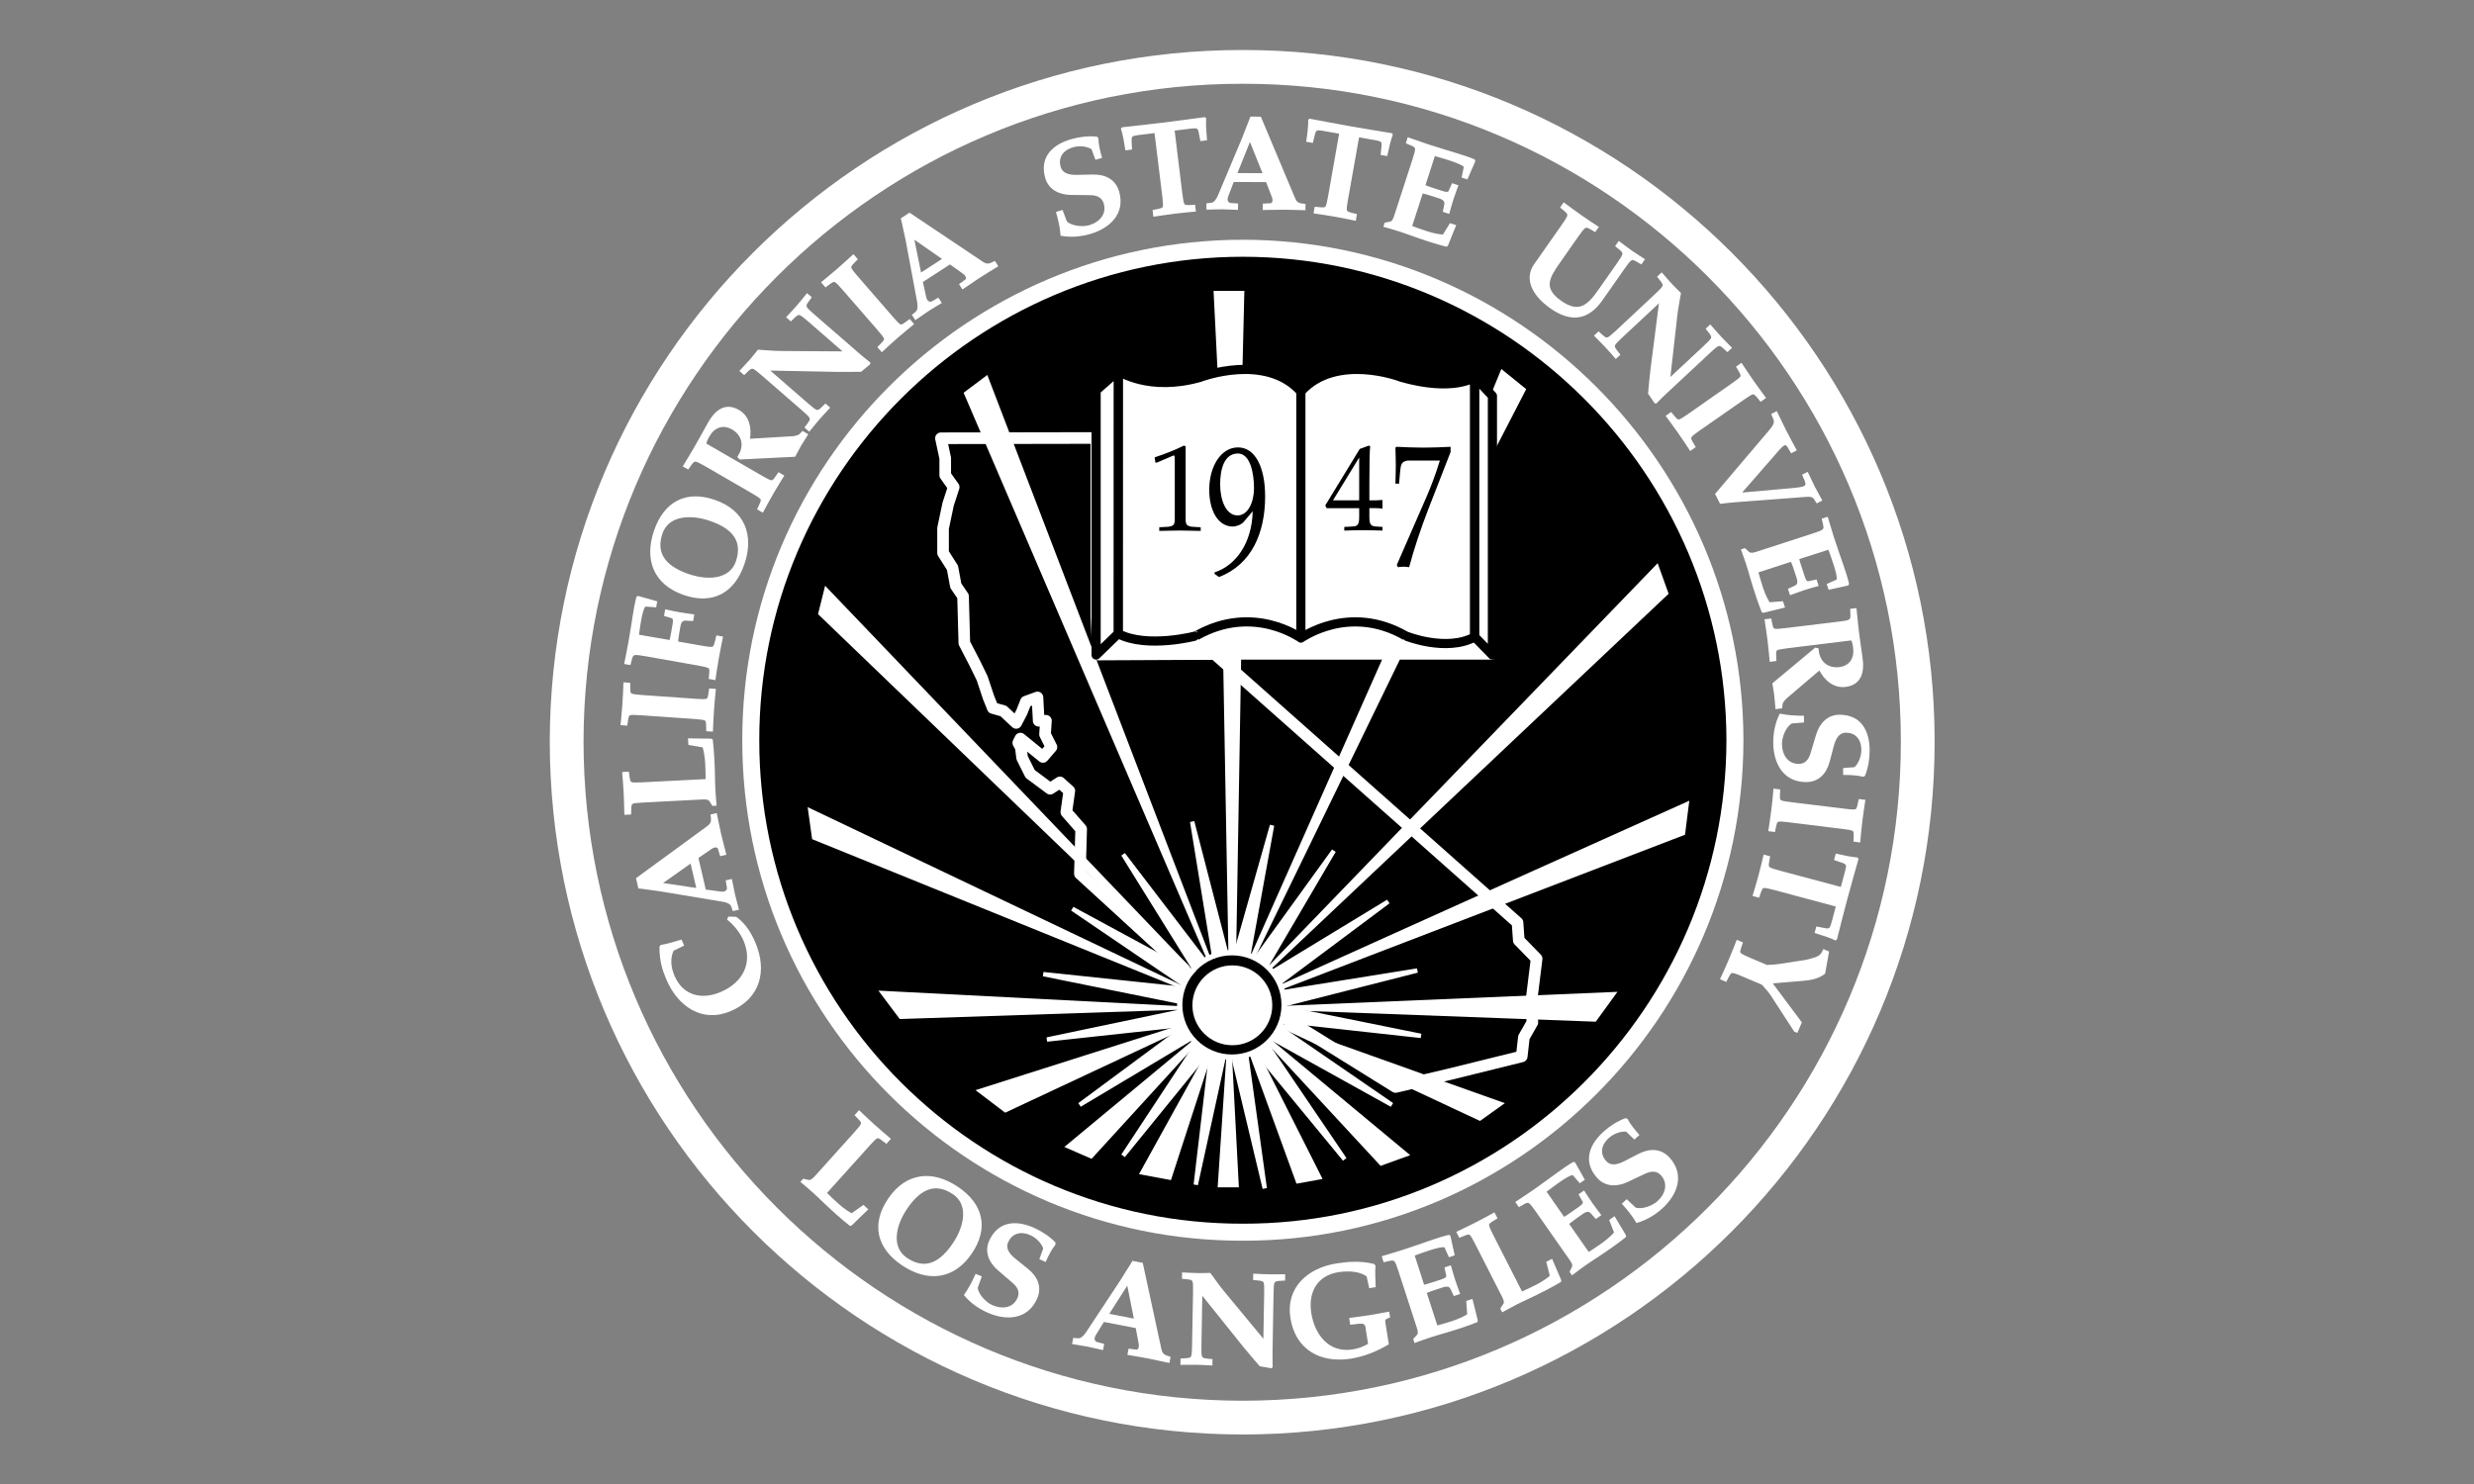 <?xml version="1.0" encoding="UTF-8"?>
<svg xmlns="http://www.w3.org/2000/svg" width="500" height="300" viewBox="0 0 500 300" fill="none">
  <rect x="0" y="0" width="500" height="300" fill="#808080" stroke="none"/>
  <g clip-path="url(#clip0_261_4378)">
    <path d="M114.521 149.938C114.61 74.715 175.76 13.465 251.162 13.521C326.351 13.465 387.602 74.715 387.579 149.938C387.602 225.374 326.351 286.535 251.162 286.579C175.76 286.535 114.61 225.362 114.521 149.938Z" stroke="white" stroke-width="6.825"></path>
    <path d="M151.734 149.636C151.678 94.923 196.281 50.219 251.173 50.186C305.874 50.219 350.567 94.923 350.634 149.636C350.556 204.572 305.874 249.186 251.173 249.097C196.281 249.186 151.678 204.572 151.734 149.636Z" fill="black" stroke="white" stroke-width="3.439" stroke-miterlimit="3.864"></path>
    <path d="M148.745 185.484C150.514 186.749 151.689 188.618 152.529 190.611C154.925 196.265 153.525 201.773 147.591 204.281C141.893 206.699 137.079 203.273 134.829 198C133.967 195.963 133.44 194.239 133.418 191.429L133.619 191.16C134.616 191.037 136.542 190.455 137.661 190.119L138.075 191.082L135.993 192.111C135.243 193.858 135.467 195.616 136.172 197.295C137.919 201.404 141.77 202.344 145.688 200.687C150.222 198.762 152.383 194.742 150.39 190.063C149.763 188.596 148.398 186.816 147.121 185.864L147.289 185.439L148.745 185.484Z" fill="white"></path>
    <path d="M148.745 185.484C150.514 186.749 151.689 188.618 152.529 190.611C154.925 196.265 153.525 201.773 147.591 204.281C141.893 206.699 137.079 203.273 134.829 198C133.967 195.963 133.44 194.239 133.418 191.429L133.619 191.16C134.616 191.037 136.542 190.455 137.661 190.119L138.075 191.082L135.993 192.111C135.243 193.858 135.467 195.616 136.172 197.295C137.919 201.404 141.77 202.344 145.688 200.687C150.222 198.762 152.383 194.742 150.39 190.063C149.763 188.596 148.398 186.816 147.121 185.864L147.289 185.439L148.745 185.484Z" stroke="white" stroke-width="0.294" stroke-miterlimit="3.864"></path>
    <path d="M140.987 173.381L143.707 171.512C144.468 170.974 145.118 171.131 145.241 171.545L145.644 172.911L146.618 172.687C146.192 170.952 145.834 169.653 145.599 168.635C145.364 167.616 145.118 166.317 144.737 164.548L143.763 164.772L143.83 165.421C143.909 166.261 143.595 166.687 143.013 167.134L128.705 177.591L129.131 179.461L130.295 179.606L131.47 179.774L133.441 180.043L146.025 182.136C146.864 182.271 147.704 182.584 147.939 183.245L148.196 184.017L149.17 183.793C148.857 182.539 148.577 181.61 148.409 180.849C148.23 180.088 148.073 179.125 147.805 177.86L146.831 178.084L147.055 179.416C147.133 179.897 146.786 180.524 145.711 180.39L142.52 179.964L140.987 173.381ZM133.631 178.599L139.665 174.333L140.908 179.685L133.631 178.599Z" fill="white"></path>
    <path d="M140.987 173.381L143.707 171.512C144.468 170.974 145.118 171.131 145.241 171.545L145.644 172.911L146.618 172.687C146.192 170.952 145.834 169.653 145.599 168.635C145.364 167.616 145.118 166.317 144.737 164.548L143.763 164.772L143.83 165.421C143.909 166.261 143.595 166.687 143.013 167.134L128.705 177.591L129.131 179.461L130.295 179.606L131.47 179.774L133.441 180.043L146.025 182.136C146.864 182.271 147.704 182.584 147.939 183.245L148.196 184.017L149.17 183.793C148.857 182.539 148.577 181.61 148.409 180.849C148.23 180.088 148.073 179.125 147.805 177.86L146.831 178.084L147.055 179.416C147.133 179.897 146.786 180.524 145.711 180.39L142.52 179.964L140.987 173.381ZM133.631 178.599L139.665 174.333L140.908 179.685L133.631 178.599Z" stroke="white" stroke-width="0.294" stroke-miterlimit="3.864"></path>
    <path d="M142.766 157.641C142.755 156.51 142.721 155.345 142.665 154.192C142.598 152.95 142.251 150.979 142.038 150.934L139.262 150.464L139.206 149.412L143.684 149.468L143.908 149.591C144.132 151.326 144.3 154.45 144.334 156.196C144.367 157.305 144.367 158.402 144.423 159.51C144.479 160.641 144.591 161.738 144.669 162.735L144.054 162.768L143.527 161.928C143.259 161.514 142.8 161.425 141.96 161.469L129.914 162.096C128.783 162.152 128.055 162.22 127.753 162.399C127.54 162.522 127.451 162.824 127.428 163.518L127.406 164.515L126.331 164.571C126.298 163.473 126.275 161.984 126.197 160.372C126.118 158.783 125.984 157.316 125.895 156.208L126.969 156.152L127.104 157.137C127.193 157.831 127.316 158.122 127.54 158.223C127.876 158.368 128.604 158.357 129.723 158.301L142.766 157.641Z" fill="white"></path>
    <path d="M142.766 157.641C142.755 156.51 142.721 155.345 142.665 154.192C142.598 152.95 142.251 150.979 142.038 150.934L139.262 150.464L139.206 149.412L143.684 149.468L143.908 149.591C144.132 151.326 144.3 154.45 144.334 156.196C144.367 157.305 144.367 158.402 144.423 159.51C144.479 160.641 144.591 161.738 144.669 162.735L144.054 162.768L143.527 161.928C143.259 161.514 142.8 161.425 141.96 161.469L129.914 162.096C128.783 162.152 128.055 162.22 127.753 162.399C127.54 162.522 127.451 162.824 127.428 163.518L127.406 164.515L126.331 164.571C126.298 163.473 126.275 161.984 126.197 160.372C126.118 158.783 125.984 157.316 125.895 156.208L126.969 156.152L127.104 157.137C127.193 157.831 127.316 158.122 127.54 158.223C127.876 158.368 128.604 158.357 129.723 158.301L142.766 157.641Z" stroke="white" stroke-width="0.294" stroke-miterlimit="3.864"></path>
    <path d="M140.662 141.418C141.793 141.497 142.52 141.519 142.856 141.385C143.08 141.295 143.203 141.004 143.304 140.31L143.45 139.325L144.524 139.403C144.424 140.5 144.256 141.978 144.155 143.557C144.043 145.169 143.987 146.647 143.942 147.755L142.867 147.677L142.856 146.68C142.845 145.975 142.767 145.673 142.554 145.549C142.252 145.37 141.524 145.281 140.393 145.202L129.433 144.441C128.302 144.363 127.574 144.34 127.238 144.475C127.015 144.564 126.891 144.855 126.791 145.549L126.645 146.535L125.57 146.456C125.671 145.359 125.828 143.881 125.94 142.269C126.052 140.679 126.097 139.201 126.141 138.093L127.216 138.172L127.227 139.168C127.227 139.873 127.317 140.175 127.53 140.299C127.843 140.478 128.56 140.567 129.69 140.646L140.662 141.418Z" fill="white"></path>
    <path d="M140.662 141.418C141.793 141.497 142.52 141.519 142.856 141.385C143.08 141.295 143.203 141.004 143.304 140.31L143.45 139.325L144.524 139.403C144.424 140.5 144.256 141.978 144.155 143.557C144.043 145.169 143.987 146.647 143.942 147.755L142.867 147.677L142.856 146.68C142.845 145.975 142.767 145.673 142.554 145.549C142.252 145.37 141.524 145.281 140.393 145.202L129.433 144.441C128.302 144.363 127.574 144.34 127.238 144.475C127.015 144.564 126.891 144.855 126.791 145.549L126.645 146.535L125.57 146.456C125.671 145.359 125.828 143.881 125.94 142.269C126.052 140.679 126.097 139.201 126.141 138.093L127.216 138.172L127.227 139.168C127.227 139.873 127.317 140.175 127.53 140.299C127.843 140.478 128.56 140.567 129.69 140.646L140.662 141.418Z" stroke="white" stroke-width="0.294" stroke-miterlimit="3.864"></path>
    <path d="M135.433 129.551C135.59 128.958 135.702 128.375 135.803 127.782L136.038 126.427C136.206 125.498 136.24 124.961 135.747 124.815L134.37 124.412L134.549 123.349C135.389 123.528 136.307 123.741 137.27 123.908C138.221 124.076 139.184 124.188 140.147 124.334L139.956 125.397L138.602 125.319C137.852 125.274 137.516 125.733 137.359 126.663L137.124 128.017C137.023 128.599 136.945 129.193 136.889 129.809L141.849 130.682C142.968 130.883 143.685 130.984 144.032 130.872C144.256 130.805 144.423 130.525 144.591 129.853L144.894 128.622L145.957 128.812C145.689 130.156 145.386 131.611 145.106 133.167C144.827 134.757 144.625 136.224 144.457 137.321L143.393 137.13L143.483 136.134C143.55 135.44 143.494 135.126 143.304 134.981C143.013 134.768 142.308 134.611 141.188 134.41L130.373 132.495C129.254 132.305 128.537 132.204 128.19 132.305C127.899 132.395 127.72 132.63 127.552 133.313L127.306 134.276L126.32 134.108C126.656 132.361 126.947 131.018 127.126 129.988C127.496 127.916 127.765 126.103 128 124.591C128.235 123.102 128.436 121.938 128.761 120.729L128.962 120.628L132.657 121.669L132.489 122.621L130.463 122.475C130.048 122.464 129.634 124.222 129.421 125.442C129.298 126.159 129.119 127.301 128.974 128.431L135.433 129.551Z" fill="white"></path>
    <path d="M135.433 129.551C135.59 128.958 135.702 128.375 135.803 127.782L136.038 126.427C136.206 125.498 136.24 124.961 135.747 124.815L134.37 124.412L134.549 123.349C135.389 123.528 136.307 123.741 137.27 123.908C138.221 124.076 139.184 124.188 140.147 124.334L139.956 125.397L138.602 125.319C137.852 125.274 137.516 125.733 137.359 126.663L137.124 128.017C137.023 128.599 136.945 129.193 136.889 129.809L141.849 130.682C142.968 130.883 143.685 130.984 144.032 130.872C144.256 130.805 144.423 130.525 144.591 129.853L144.894 128.622L145.957 128.812C145.689 130.156 145.386 131.611 145.106 133.167C144.827 134.757 144.625 136.224 144.457 137.321L143.393 137.13L143.483 136.134C143.55 135.44 143.494 135.126 143.304 134.981C143.013 134.768 142.308 134.611 141.188 134.41L130.373 132.495C129.254 132.305 128.537 132.204 128.19 132.305C127.899 132.395 127.72 132.63 127.552 133.313L127.306 134.276L126.32 134.108C126.656 132.361 126.947 131.018 127.126 129.988C127.496 127.916 127.765 126.103 128 124.591C128.235 123.102 128.436 121.938 128.761 120.729L128.962 120.628L132.657 121.669L132.489 122.621L130.463 122.475C130.048 122.464 129.634 124.222 129.421 125.442C129.298 126.159 129.119 127.301 128.974 128.431L135.433 129.551Z" stroke="white" stroke-width="0.294" stroke-miterlimit="3.864"></path>
    <path d="M132.333 107.283C130.329 113.116 132.21 118.064 138.222 120.136C144.021 122.14 148.32 119.744 150.29 114.045C152.294 108.212 150.413 103.264 144.413 101.193C138.602 99.189 134.303 101.573 132.333 107.283ZM133.755 107.776C134.997 104.193 139.341 103.723 143.539 105.167C147.357 106.477 150.481 108.806 148.857 113.553C147.615 117.146 143.304 117.617 139.095 116.172C135.288 114.851 132.131 112.511 133.755 107.776Z" fill="white"></path>
    <path d="M132.333 107.283C130.329 113.116 132.21 118.064 138.222 120.136C144.021 122.14 148.32 119.744 150.29 114.045C152.294 108.212 150.413 103.264 144.413 101.193C138.602 99.189 134.303 101.573 132.333 107.283ZM133.755 107.776C134.997 104.193 139.341 103.723 143.539 105.167C147.357 106.477 150.481 108.806 148.857 113.553C147.615 117.146 143.304 117.617 139.095 116.172C135.288 114.851 132.131 112.511 133.755 107.776Z" stroke="white" stroke-width="0.294" stroke-miterlimit="3.864"></path>
    <path d="M142.554 94.106C141.569 93.535 140.93 93.199 140.572 93.177C140.27 93.154 140.024 93.322 139.621 93.904L139.05 94.722L138.188 94.229C139.106 92.707 139.833 91.542 140.516 90.344C141.434 88.754 142.285 87.165 143.181 85.575C144.513 83.168 146.495 81.399 149.271 83C151.32 84.187 151.812 86.515 151.398 88.855L160.22 88.329C160.567 88.318 160.97 88.206 161.34 88.072C161.62 87.96 161.866 87.691 162.213 87.299L163.142 87.837C162.694 88.564 162.202 89.314 161.765 90.053C161.362 90.758 161.004 91.475 160.623 92.192L149.517 92.74L149.193 92.337C150.615 90.299 150.2 87.937 148.006 86.683C146.092 85.575 144.3 86.314 143.248 88.139C142.968 88.631 142.632 89.269 142.599 89.751L153.951 96.311C154.936 96.882 155.574 97.218 155.932 97.241C156.179 97.252 156.414 97.05 156.806 96.468L157.377 95.651L158.306 96.188C157.735 97.129 156.94 98.383 156.145 99.76C155.339 101.159 154.645 102.469 154.119 103.443L153.189 102.906L153.615 101.999C153.917 101.372 153.973 101.058 153.839 100.857C153.637 100.555 153.022 100.174 152.048 99.603L142.554 94.106Z" fill="white"></path>
    <path d="M142.554 94.106C141.569 93.535 140.93 93.199 140.572 93.177C140.27 93.154 140.024 93.322 139.621 93.904L139.05 94.722L138.188 94.229C139.106 92.707 139.833 91.542 140.516 90.344C141.434 88.754 142.285 87.165 143.181 85.575C144.513 83.168 146.495 81.399 149.271 83C151.32 84.187 151.812 86.515 151.398 88.855L160.22 88.329C160.567 88.318 160.97 88.206 161.34 88.072C161.62 87.96 161.866 87.691 162.213 87.299L163.142 87.837C162.694 88.564 162.202 89.314 161.765 90.053C161.362 90.758 161.004 91.475 160.623 92.192L149.517 92.74L149.193 92.337C150.615 90.299 150.2 87.937 148.006 86.683C146.092 85.575 144.3 86.314 143.248 88.139C142.968 88.631 142.632 89.269 142.599 89.751L153.951 96.311C154.936 96.882 155.574 97.218 155.932 97.241C156.179 97.252 156.414 97.05 156.806 96.468L157.377 95.651L158.306 96.188C157.735 97.129 156.94 98.383 156.145 99.76C155.339 101.159 154.645 102.469 154.119 103.443L153.189 102.906L153.615 101.999C153.917 101.372 153.973 101.058 153.839 100.857C153.637 100.555 153.022 100.174 152.048 99.603L142.554 94.106Z" stroke="white" stroke-width="0.294" stroke-miterlimit="3.864"></path>
    <path d="M153.951 75.701C153.089 74.962 152.529 74.503 152.182 74.413C151.891 74.335 151.611 74.458 151.107 74.939L150.391 75.633L149.641 74.984C150.368 74.189 151.107 73.417 151.824 72.599C152.316 72.028 152.775 71.424 153.246 70.842C154.735 70.931 156.28 71.088 157.769 71.099L170.677 71.189L163.389 64.841C162.527 64.102 161.967 63.643 161.62 63.553C161.329 63.475 161.049 63.598 160.545 64.08L159.829 64.774L159.078 64.124C159.773 63.374 160.5 62.613 161.172 61.84C161.844 61.068 162.471 60.262 163.12 59.467L163.87 60.116L163.277 60.922C162.851 61.482 162.784 61.773 162.896 62.053C163.03 62.389 163.568 62.882 164.419 63.621L173.644 71.637C174.36 72.252 175.122 72.857 175.749 73.361L175.704 73.573L173.991 75.006C172.334 75.029 170.632 75.051 169.009 75.029L155.373 74.76L155.328 74.805L163.277 81.713C164.128 82.451 164.699 82.91 165.046 83C165.337 83.078 165.617 82.955 166.109 82.463L166.826 81.769L167.576 82.418C166.882 83.168 166.176 83.907 165.505 84.679C164.833 85.452 164.184 86.28 163.534 87.064L162.784 86.415L163.378 85.609C163.803 85.049 163.87 84.758 163.758 84.478C163.624 84.142 163.086 83.638 162.236 82.899L153.951 75.701Z" fill="white"></path>
    <path d="M153.951 75.701C153.089 74.962 152.529 74.503 152.182 74.413C151.891 74.335 151.611 74.458 151.107 74.939L150.391 75.633L149.641 74.984C150.368 74.189 151.107 73.417 151.824 72.599C152.316 72.028 152.775 71.424 153.246 70.842C154.735 70.931 156.28 71.088 157.769 71.099L170.677 71.189L163.389 64.841C162.527 64.102 161.967 63.643 161.62 63.553C161.329 63.475 161.049 63.598 160.545 64.08L159.829 64.774L159.078 64.124C159.773 63.374 160.5 62.613 161.172 61.84C161.844 61.068 162.471 60.262 163.12 59.467L163.87 60.116L163.277 60.922C162.851 61.482 162.784 61.773 162.896 62.053C163.03 62.389 163.568 62.882 164.419 63.621L173.644 71.637C174.36 72.252 175.122 72.857 175.749 73.361L175.704 73.573L173.991 75.006C172.334 75.029 170.632 75.051 169.009 75.029L155.373 74.76L155.328 74.805L163.277 81.713C164.128 82.451 164.699 82.91 165.046 83C165.337 83.078 165.617 82.955 166.109 82.463L166.826 81.769L167.576 82.418C166.882 83.168 166.176 83.907 165.505 84.679C164.833 85.452 164.184 86.28 163.534 87.064L162.784 86.415L163.378 85.609C163.803 85.049 163.87 84.758 163.758 84.478C163.624 84.142 163.086 83.638 162.236 82.899L153.951 75.701Z" stroke="white" stroke-width="0.294" stroke-miterlimit="3.864"></path>
    <path d="M180.384 64.192C181.123 65.042 181.627 65.58 181.952 65.714C182.176 65.804 182.467 65.692 183.026 65.278L183.832 64.684L184.538 65.501C183.687 66.207 182.534 67.136 181.336 68.177C180.116 69.241 179.041 70.248 178.224 70.998L177.518 70.181L178.212 69.465C178.705 68.961 178.862 68.692 178.806 68.457C178.716 68.11 178.257 67.539 177.518 66.688L170.308 58.392C169.569 57.541 169.066 57.004 168.741 56.87C168.517 56.78 168.226 56.892 167.655 57.306L166.849 57.9L166.144 57.082C166.994 56.377 168.148 55.448 169.368 54.384C170.566 53.343 171.652 52.324 172.469 51.585L173.174 52.403L172.48 53.119C171.988 53.623 171.831 53.892 171.898 54.127C171.988 54.474 172.447 55.045 173.186 55.896L180.384 64.192Z" fill="white"></path>
    <path d="M180.384 64.192C181.123 65.042 181.627 65.58 181.952 65.714C182.176 65.804 182.467 65.692 183.026 65.278L183.832 64.684L184.538 65.501C183.687 66.207 182.534 67.136 181.336 68.177C180.116 69.241 179.041 70.248 178.224 70.998L177.518 70.181L178.212 69.465C178.705 68.961 178.862 68.692 178.806 68.457C178.716 68.11 178.257 67.539 177.518 66.688L170.308 58.392C169.569 57.541 169.066 57.004 168.741 56.87C168.517 56.78 168.226 56.892 167.655 57.306L166.849 57.9L166.144 57.082C166.994 56.377 168.148 55.448 169.368 54.384C170.566 53.343 171.652 52.324 172.469 51.585L173.174 52.403L172.48 53.119C171.988 53.623 171.831 53.892 171.898 54.127C171.988 54.474 172.447 55.045 173.186 55.896L180.384 64.192Z" stroke="white" stroke-width="0.294" stroke-miterlimit="3.864"></path>
    <path d="M191.992 53.276L194.679 55.19C195.441 55.716 195.519 56.377 195.172 56.635L194.019 57.474L194.556 58.314C196.034 57.317 197.131 56.545 198.016 55.974C198.889 55.403 200.031 54.731 201.565 53.768L201.016 52.929L200.434 53.209C199.673 53.578 199.158 53.433 198.542 53.029L183.82 43.166L182.219 44.207L182.487 45.349L182.734 46.514L183.159 48.45L185.499 61.001C185.656 61.829 185.656 62.725 185.118 63.173L184.48 63.676L185.029 64.516C186.092 63.788 186.887 63.217 187.537 62.792C188.186 62.367 189.026 61.885 190.134 61.202L189.597 60.363L188.421 61.034C187.996 61.281 187.279 61.157 187.044 60.094L186.35 56.948L191.992 53.276ZM184.581 48.137L190.649 52.347L186.048 55.336L184.581 48.137Z" fill="white"></path>
    <path d="M191.992 53.276L194.679 55.19C195.441 55.716 195.519 56.377 195.172 56.635L194.019 57.474L194.556 58.314C196.034 57.317 197.131 56.545 198.016 55.974C198.889 55.403 200.031 54.731 201.565 53.768L201.016 52.929L200.434 53.209C199.673 53.578 199.158 53.433 198.542 53.029L183.82 43.166L182.219 44.207L182.487 45.349L182.734 46.514L183.159 48.45L185.499 61.001C185.656 61.829 185.656 62.725 185.118 63.173L184.48 63.676L185.029 64.516C186.092 63.788 186.887 63.217 187.537 62.792C188.186 62.367 189.026 61.885 190.134 61.202L189.597 60.363L188.421 61.034C187.996 61.281 187.279 61.157 187.044 60.094L186.35 56.948L191.992 53.276ZM184.581 48.137L190.649 52.347L186.048 55.336L184.581 48.137Z" stroke="white" stroke-width="0.294" stroke-miterlimit="3.864"></path>
    <path d="M214.653 42.618L215.493 44.846C216.534 45.842 218.784 46.066 220.128 45.674C222.322 45.047 223.856 43.345 223.207 41.095C222.882 39.976 221.964 39.326 220.363 39.304L216.422 39.259C214.06 39.237 212.022 38.162 211.384 35.945C210.198 31.803 212.817 29.34 216.568 28.265C218.18 27.806 219.96 27.605 221.639 27.761L221.852 28.041C221.83 28.937 222.154 30.471 222.546 31.825L221.483 32.127L220.721 30.056C219.691 29.396 218.09 29.273 216.87 29.62C214.463 30.314 213.724 32.038 214.217 33.773C214.553 34.938 215.627 35.553 217.687 35.497L220.856 35.43C223.408 35.374 225.367 36.438 226.039 38.767C227.304 43.166 224.181 46.055 220.24 47.174C218.381 47.712 216.377 47.868 214.485 47.533C214.362 45.92 214.015 44.42 213.59 42.942L214.653 42.618Z" fill="white"></path>
    <path d="M214.653 42.618L215.493 44.846C216.534 45.842 218.784 46.066 220.128 45.674C222.322 45.047 223.856 43.345 223.207 41.095C222.882 39.976 221.964 39.326 220.363 39.304L216.422 39.259C214.06 39.237 212.022 38.162 211.384 35.945C210.198 31.803 212.817 29.34 216.568 28.265C218.18 27.806 219.96 27.605 221.639 27.761L221.852 28.041C221.83 28.937 222.154 30.471 222.546 31.825L221.483 32.127L220.721 30.056C219.691 29.396 218.09 29.273 216.87 29.62C214.463 30.314 213.724 32.038 214.217 33.773C214.553 34.938 215.627 35.553 217.687 35.497L220.856 35.43C223.408 35.374 225.367 36.438 226.039 38.767C227.304 43.166 224.181 46.055 220.24 47.174C218.381 47.712 216.377 47.868 214.485 47.533C214.362 45.92 214.015 44.42 213.59 42.942L214.653 42.618Z" stroke="white" stroke-width="0.294" stroke-miterlimit="3.864"></path>
    <path d="M238.813 39.214C238.958 40.334 239.07 41.05 239.272 41.353C239.406 41.554 239.708 41.621 240.414 41.599L241.41 41.554L241.533 42.629C240.436 42.73 238.958 42.864 237.391 43.054C235.79 43.256 234.323 43.491 233.226 43.648L233.092 42.584L234.077 42.383C234.771 42.237 235.051 42.103 235.129 41.879C235.253 41.532 235.185 40.815 235.051 39.684L233.461 26.742L230.338 27.123C229.621 27.213 228.871 27.302 228.714 27.571C228.625 27.716 228.546 27.952 228.546 28.243L228.636 30.101L227.572 30.235C227.304 28.5 227.08 27.28 226.699 26.026L226.845 25.869C229.655 25.545 232.443 25.265 235.141 24.929C237.872 24.593 240.638 24.201 243.437 23.832L243.616 23.944C243.56 25.253 243.627 26.496 243.784 28.232L242.72 28.366L242.362 26.541C242.306 26.25 242.171 26.048 242.048 25.925C241.824 25.712 241.085 25.802 240.358 25.892L237.234 26.272L238.813 39.214Z" fill="white"></path>
    <path d="M238.813 39.214C238.958 40.334 239.07 41.05 239.272 41.353C239.406 41.554 239.708 41.621 240.414 41.599L241.41 41.554L241.533 42.629C240.436 42.73 238.958 42.864 237.391 43.054C235.79 43.256 234.323 43.491 233.226 43.648L233.092 42.584L234.077 42.383C234.771 42.237 235.051 42.103 235.129 41.879C235.253 41.532 235.185 40.815 235.051 39.684L233.461 26.742L230.338 27.123C229.621 27.213 228.871 27.302 228.714 27.571C228.625 27.716 228.546 27.952 228.546 28.243L228.636 30.101L227.572 30.235C227.304 28.5 227.08 27.28 226.699 26.026L226.845 25.869C229.655 25.545 232.443 25.265 235.141 24.929C237.872 24.593 240.638 24.201 243.437 23.832L243.616 23.944C243.56 25.253 243.627 26.496 243.784 28.232L242.72 28.366L242.362 26.541C242.306 26.25 242.171 26.048 242.048 25.925C241.824 25.712 241.085 25.802 240.358 25.892L237.234 26.272L238.813 39.214Z" stroke="white" stroke-width="0.294" stroke-miterlimit="3.864"></path>
    <path d="M255.987 36.673L257.174 39.752C257.521 40.614 257.218 41.207 256.782 41.23L255.349 41.308V42.304C257.129 42.282 258.472 42.248 259.525 42.248C260.577 42.248 261.898 42.316 263.689 42.349L263.701 41.353L263.051 41.274C262.212 41.162 261.865 40.759 261.585 40.076L254.722 23.731L252.807 23.72L252.393 24.817L251.956 25.914L251.24 27.773L246.292 39.539C245.967 40.323 245.474 41.073 244.78 41.151L243.974 41.23L243.963 42.226C245.25 42.203 246.224 42.159 247.008 42.17C247.781 42.17 248.755 42.226 250.053 42.271L250.064 41.274L248.721 41.185C248.24 41.151 247.702 40.67 248.083 39.651L249.236 36.639L255.987 36.673ZM252.617 28.299L255.371 35.161L249.874 35.128L252.617 28.299Z" fill="white"></path>
    <path d="M255.987 36.673L257.174 39.752C257.521 40.614 257.218 41.207 256.782 41.23L255.349 41.308V42.304C257.129 42.282 258.472 42.248 259.525 42.248C260.577 42.248 261.898 42.316 263.689 42.349L263.701 41.353L263.051 41.274C262.212 41.162 261.865 40.759 261.585 40.076L254.722 23.731L252.807 23.72L252.393 24.817L251.956 25.914L251.24 27.773L246.292 39.539C245.967 40.323 245.474 41.073 244.78 41.151L243.974 41.23L243.963 42.226C245.25 42.203 246.224 42.159 247.008 42.17C247.781 42.17 248.755 42.226 250.053 42.271L250.064 41.274L248.721 41.185C248.24 41.151 247.702 40.67 248.083 39.651L249.236 36.639L255.987 36.673ZM252.617 28.299L255.371 35.161L249.874 35.128L252.617 28.299Z" stroke="white" stroke-width="0.294" stroke-miterlimit="3.864"></path>
    <path d="M272.276 40.401C272.075 41.521 271.974 42.237 272.086 42.584C272.153 42.808 272.433 42.976 273.105 43.144L274.068 43.401L273.889 44.465C272.803 44.252 271.358 43.939 269.791 43.659C268.201 43.379 266.735 43.178 265.637 43.01L265.828 41.946L266.824 42.047C267.518 42.114 267.832 42.058 267.977 41.868C268.19 41.577 268.347 40.871 268.548 39.752L270.81 26.91L267.709 26.362C266.992 26.239 266.253 26.104 266.018 26.317C265.895 26.429 265.749 26.619 265.671 26.91L265.212 28.724L264.148 28.534C264.406 26.799 264.54 25.567 264.551 24.257L264.731 24.156C267.507 24.671 270.261 25.209 272.937 25.679C275.646 26.16 278.412 26.586 281.199 27.056L281.334 27.224C280.897 28.456 280.606 29.665 280.248 31.378L279.184 31.198L279.374 29.351C279.397 29.049 279.33 28.825 279.251 28.668C279.106 28.399 278.367 28.265 277.65 28.142L274.549 27.593L272.276 40.401Z" fill="white"></path>
    <path d="M272.276 40.401C272.075 41.521 271.974 42.237 272.086 42.584C272.153 42.808 272.433 42.976 273.105 43.144L274.068 43.401L273.889 44.465C272.803 44.252 271.358 43.939 269.791 43.659C268.201 43.379 266.735 43.178 265.637 43.01L265.828 41.946L266.824 42.047C267.518 42.114 267.832 42.058 267.977 41.868C268.19 41.577 268.347 40.871 268.548 39.752L270.81 26.91L267.709 26.362C266.992 26.239 266.253 26.104 266.018 26.317C265.895 26.429 265.749 26.619 265.671 26.91L265.212 28.724L264.148 28.534C264.406 26.799 264.54 25.567 264.551 24.257L264.731 24.156C267.507 24.671 270.261 25.209 272.937 25.679C275.646 26.16 278.412 26.586 281.199 27.056L281.334 27.224C280.897 28.456 280.606 29.665 280.248 31.378L279.184 31.198L279.374 29.351C279.397 29.049 279.33 28.825 279.251 28.668C279.106 28.399 278.367 28.265 277.65 28.142L274.549 27.593L272.276 40.401Z" stroke="white" stroke-width="0.294" stroke-miterlimit="3.864"></path>
    <path d="M287.906 37.524C288.477 37.77 289.036 37.949 289.596 38.139L291.287 38.688C292.182 38.979 292.72 39.091 292.921 38.621L293.548 37.21L294.567 37.546C294.242 38.464 293.895 39.337 293.604 40.267C293.302 41.185 293.056 42.125 292.787 43.054L291.768 42.718L292.026 41.386C292.182 40.647 291.768 40.255 290.873 39.964L289.182 39.416C288.611 39.237 288.04 39.069 287.436 38.934L285.219 45.775C286.282 46.178 287.368 46.559 288.466 46.917C289.641 47.309 291.611 47.689 291.735 47.499L293.112 45.282L294.108 45.607L292.507 49.559L292.317 49.727C290.615 49.313 287.637 48.35 285.991 47.757C284.95 47.387 283.909 46.995 282.868 46.659C281.793 46.312 280.729 46.021 279.767 45.741L279.957 45.148L280.92 44.958C281.401 44.857 281.647 44.454 281.905 43.659L285.633 32.184C285.98 31.109 286.182 30.403 286.126 30.045C286.081 29.743 285.868 29.541 285.219 29.273L284.301 28.881L284.603 27.929C286.282 28.5 287.581 28.982 288.577 29.306C290.985 30.09 292.742 30.605 294.209 31.053C295.653 31.489 296.784 31.859 297.926 32.34L298.015 32.575L296.482 36.091L295.563 35.788L295.978 33.807C296.056 33.404 294.366 32.743 293.19 32.363C292.093 32.004 290.985 31.669 289.887 31.377L287.906 37.524Z" fill="white"></path>
    <path d="M287.906 37.524C288.477 37.77 289.036 37.949 289.596 38.139L291.287 38.688C292.182 38.979 292.72 39.091 292.921 38.621L293.548 37.21L294.567 37.546C294.242 38.464 293.895 39.337 293.604 40.267C293.302 41.185 293.056 42.125 292.787 43.054L291.768 42.718L292.026 41.386C292.182 40.647 291.768 40.255 290.873 39.964L289.182 39.416C288.611 39.237 288.04 39.069 287.436 38.934L285.219 45.775C286.282 46.178 287.368 46.559 288.466 46.917C289.641 47.309 291.611 47.689 291.735 47.499L293.112 45.282L294.108 45.607L292.507 49.559L292.317 49.727C290.615 49.313 287.637 48.35 285.991 47.757C284.95 47.387 283.909 46.995 282.868 46.659C281.793 46.312 280.729 46.021 279.767 45.741L279.957 45.148L280.92 44.958C281.401 44.857 281.647 44.454 281.905 43.659L285.633 32.184C285.98 31.109 286.182 30.403 286.126 30.045C286.081 29.743 285.868 29.541 285.219 29.273L284.301 28.881L284.603 27.929C286.282 28.5 287.581 28.982 288.577 29.306C290.985 30.09 292.742 30.605 294.209 31.053C295.653 31.489 296.784 31.859 297.926 32.34L298.015 32.575L296.482 36.091L295.563 35.788L295.978 33.807C296.056 33.404 294.366 32.743 293.19 32.363C292.093 32.004 290.985 31.669 289.887 31.377L287.906 37.524Z" stroke="white" stroke-width="0.294" stroke-miterlimit="3.864"></path>
    <path d="M315.804 45.461C316.454 44.532 316.845 43.928 316.901 43.569C316.946 43.267 316.801 43.01 316.263 42.562L315.491 41.924L316.062 41.106C316.946 41.767 318.133 42.651 319.454 43.581C320.753 44.499 322.007 45.305 322.925 45.909L322.354 46.727L321.492 46.223C320.887 45.864 320.585 45.82 320.327 45.965C320.014 46.133 319.577 46.715 318.917 47.645L315.088 53.119C312.905 56.231 311.74 58.336 315.457 60.945C319.141 63.52 320.988 61.784 323.216 58.583L326.944 53.265C327.593 52.335 327.985 51.731 328.041 51.373C328.086 51.081 327.94 50.813 327.392 50.365L326.619 49.727L327.19 48.91C328.019 49.525 328.847 50.175 329.687 50.757C330.526 51.35 331.4 51.888 332.251 52.447L331.68 53.265L330.818 52.761C330.213 52.403 329.911 52.358 329.653 52.503C329.34 52.671 328.892 53.254 328.243 54.183L323.731 60.62C320.909 64.662 317.45 65.031 313.453 62.243C309.289 59.321 308.393 56.041 310.139 53.544L315.804 45.461Z" fill="white"></path>
    <path d="M315.804 45.461C316.454 44.532 316.845 43.928 316.901 43.569C316.946 43.267 316.801 43.01 316.263 42.562L315.491 41.924L316.062 41.106C316.946 41.767 318.133 42.651 319.454 43.581C320.753 44.499 322.007 45.305 322.925 45.909L322.354 46.727L321.492 46.223C320.887 45.864 320.585 45.82 320.327 45.965C320.014 46.133 319.577 46.715 318.917 47.645L315.088 53.119C312.905 56.231 311.74 58.336 315.457 60.945C319.141 63.52 320.988 61.784 323.216 58.583L326.944 53.265C327.593 52.335 327.985 51.731 328.041 51.373C328.086 51.081 327.94 50.813 327.392 50.365L326.619 49.727L327.19 48.91C328.019 49.525 328.847 50.175 329.687 50.757C330.526 51.35 331.4 51.888 332.251 52.447L331.68 53.265L330.818 52.761C330.213 52.403 329.911 52.358 329.653 52.503C329.34 52.671 328.892 53.254 328.243 54.183L323.731 60.62C320.909 64.662 317.45 65.031 313.453 62.243C309.289 59.321 308.393 56.041 310.139 53.544L315.804 45.461Z" stroke="white" stroke-width="0.294" stroke-miterlimit="3.864"></path>
    <path d="M334.669 59.478C335.497 58.706 336.012 58.191 336.135 57.855C336.236 57.575 336.158 57.284 335.71 56.735L335.094 55.952L335.822 55.269C336.538 56.075 337.232 56.892 337.971 57.687C338.486 58.236 339.035 58.751 339.572 59.288C339.326 60.766 339.012 62.277 338.845 63.755L337.4 76.585L344.476 69.991C345.304 69.218 345.819 68.703 345.942 68.367C346.043 68.088 345.965 67.796 345.528 67.248L344.912 66.464L345.64 65.793C346.312 66.554 346.995 67.36 347.689 68.11C348.383 68.86 349.122 69.565 349.839 70.304L349.111 70.987L348.372 70.316C347.857 69.845 347.577 69.733 347.286 69.823C346.939 69.924 346.39 70.405 345.562 71.177L336.617 79.518C335.922 80.156 335.251 80.862 334.68 81.433L334.478 81.365L333.224 79.518C333.381 77.872 333.527 76.182 333.728 74.559L335.463 61.012L335.43 60.967L327.727 68.155C326.899 68.927 326.384 69.442 326.261 69.778C326.16 70.058 326.238 70.349 326.675 70.898L327.291 71.681L326.563 72.364C325.891 71.592 325.231 70.819 324.525 70.069C323.831 69.319 323.07 68.591 322.354 67.864L323.081 67.181L323.82 67.852C324.335 68.323 324.615 68.435 324.906 68.345C325.253 68.244 325.802 67.763 326.63 67.002L334.669 59.478Z" fill="white"></path>
    <path d="M334.669 59.478C335.497 58.706 336.012 58.191 336.135 57.855C336.236 57.575 336.158 57.284 335.71 56.735L335.094 55.952L335.822 55.269C336.538 56.075 337.232 56.892 337.971 57.687C338.486 58.236 339.035 58.751 339.572 59.288C339.326 60.766 339.012 62.277 338.845 63.755L337.4 76.585L344.476 69.991C345.304 69.218 345.819 68.703 345.942 68.367C346.043 68.088 345.965 67.796 345.528 67.248L344.912 66.464L345.64 65.793C346.312 66.554 346.995 67.36 347.689 68.11C348.383 68.86 349.122 69.565 349.839 70.304L349.111 70.987L348.372 70.316C347.857 69.845 347.577 69.733 347.286 69.823C346.939 69.924 346.39 70.405 345.562 71.177L336.617 79.518C335.922 80.156 335.251 80.862 334.68 81.433L334.478 81.365L333.224 79.518C333.381 77.872 333.527 76.182 333.728 74.559L335.463 61.012L335.43 60.967L327.727 68.155C326.899 68.927 326.384 69.442 326.261 69.778C326.16 70.058 326.238 70.349 326.675 70.898L327.291 71.681L326.563 72.364C325.891 71.592 325.231 70.819 324.525 70.069C323.831 69.319 323.07 68.591 322.354 67.864L323.081 67.181L323.82 67.852C324.335 68.323 324.615 68.435 324.906 68.345C325.253 68.244 325.802 67.763 326.63 67.002L334.669 59.478Z" stroke="white" stroke-width="0.294" stroke-miterlimit="3.864"></path>
    <path d="M343.368 86.952C342.45 87.601 341.857 88.038 341.689 88.363C341.577 88.575 341.655 88.878 342.014 89.482L342.517 90.344L341.633 90.96C341.017 90.042 340.222 88.799 339.304 87.501C338.375 86.18 337.491 84.993 336.83 84.097L337.715 83.481L338.353 84.254C338.8 84.802 339.058 84.982 339.293 84.948C339.651 84.892 340.267 84.5 341.196 83.851L350.198 77.548C351.127 76.898 351.709 76.462 351.877 76.148C351.989 75.936 351.91 75.633 351.552 75.029L351.037 74.167L351.922 73.551C352.537 74.469 353.343 75.712 354.273 77.044C355.18 78.343 356.075 79.529 356.725 80.414L355.851 81.03L355.213 80.257C354.765 79.72 354.508 79.541 354.273 79.574C353.914 79.63 353.31 80.022 352.381 80.671L343.368 86.952Z" fill="white"></path>
    <path d="M343.368 86.952C342.45 87.601 341.857 88.038 341.689 88.363C341.577 88.575 341.655 88.878 342.014 89.482L342.517 90.344L341.633 90.96C341.017 90.042 340.222 88.799 339.304 87.501C338.375 86.18 337.491 84.993 336.83 84.097L337.715 83.481L338.353 84.254C338.8 84.802 339.058 84.982 339.293 84.948C339.651 84.892 340.267 84.5 341.196 83.851L350.198 77.548C351.127 76.898 351.709 76.462 351.877 76.148C351.989 75.936 351.91 75.633 351.552 75.029L351.037 74.167L351.922 73.551C352.537 74.469 353.343 75.712 354.273 77.044C355.18 78.343 356.075 79.529 356.725 80.414L355.851 81.03L355.213 80.257C354.765 79.72 354.508 79.541 354.273 79.574C353.914 79.63 353.31 80.022 352.381 80.671L343.368 86.952Z" stroke="white" stroke-width="0.294" stroke-miterlimit="3.864"></path>
    <path d="M351.741 99.749L361.952 98.842C363.172 98.741 364.247 98.607 364.683 98.394C365.12 98.17 365.098 97.666 364.885 97.174L364.392 96.032L365.277 95.584C365.848 96.77 366.273 97.711 366.62 98.405C366.978 99.099 367.471 99.961 368.098 101.126L367.214 101.573L366.755 100.846C366.43 100.342 365.893 100.219 365.053 100.297L350.566 101.394C349.603 101.461 348.674 101.596 347.722 101.697L346.793 99.872L357.597 87.142C358.123 86.515 358.907 85.631 358.571 84.78L358.145 83.761L359.03 83.314C359.813 84.903 360.384 86.157 360.866 87.086C361.336 88.027 361.996 89.202 362.937 90.982L362.052 91.441L361.37 90.277C361.168 89.93 360.81 89.773 360.597 89.885C360.116 90.132 359.545 90.781 359.13 91.273L351.741 99.749Z" fill="white"></path>
    <path d="M351.741 99.749L361.952 98.842C363.172 98.741 364.247 98.607 364.683 98.394C365.12 98.17 365.098 97.666 364.885 97.174L364.392 96.032L365.277 95.584C365.848 96.77 366.273 97.711 366.62 98.405C366.978 99.099 367.471 99.961 368.098 101.126L367.214 101.573L366.755 100.846C366.43 100.342 365.893 100.219 365.053 100.297L350.566 101.394C349.603 101.461 348.674 101.596 347.722 101.697L346.793 99.872L357.597 87.142C358.123 86.515 358.907 85.631 358.571 84.78L358.145 83.761L359.03 83.314C359.813 84.903 360.384 86.157 360.866 87.086C361.336 88.027 361.996 89.202 362.937 90.982L362.052 91.441L361.37 90.277C361.168 89.93 360.81 89.773 360.597 89.885C360.116 90.132 359.545 90.781 359.13 91.273L351.741 99.749Z" stroke="white" stroke-width="0.294" stroke-miterlimit="3.864"></path>
    <path d="M363.453 112.926C363.598 113.53 363.777 114.09 363.968 114.661L364.516 116.351C364.807 117.247 365.031 117.74 365.524 117.639L367.035 117.314L367.371 118.344C366.442 118.613 365.524 118.859 364.606 119.161C363.688 119.464 362.781 119.811 361.863 120.136L361.527 119.117L362.759 118.546C363.453 118.232 363.531 117.672 363.229 116.777L362.68 115.086C362.501 114.527 362.288 113.967 362.042 113.396L355.202 115.613C355.504 116.71 355.828 117.818 356.187 118.915C356.567 120.091 357.418 121.916 357.642 121.893L360.24 121.703L360.564 122.699L356.422 123.729L356.176 123.673C355.504 122.05 354.541 119.083 354.048 117.404C353.735 116.34 353.444 115.277 353.108 114.224C352.761 113.15 352.369 112.108 352.033 111.168L352.627 110.978L353.354 111.649C353.724 111.985 354.194 111.952 354.989 111.694L366.464 107.966C367.539 107.619 368.222 107.373 368.479 107.115C368.692 106.902 368.737 106.611 368.569 105.928L368.345 104.954L369.286 104.652C369.812 106.354 370.181 107.675 370.506 108.671C371.289 111.078 371.905 112.802 372.409 114.258C372.902 115.68 373.271 116.81 373.551 118.02L373.417 118.232L369.666 119.061L369.364 118.143L371.222 117.314C371.592 117.135 371.133 115.389 370.752 114.213C370.394 113.116 370.013 112.019 369.61 110.955L363.453 112.926Z" fill="white"></path>
    <path d="M363.453 112.926C363.598 113.53 363.777 114.09 363.968 114.661L364.516 116.351C364.807 117.247 365.031 117.74 365.524 117.639L367.035 117.314L367.371 118.344C366.442 118.613 365.524 118.859 364.606 119.161C363.688 119.464 362.781 119.811 361.863 120.136L361.527 119.117L362.759 118.546C363.453 118.232 363.531 117.672 363.229 116.777L362.68 115.086C362.501 114.527 362.288 113.967 362.042 113.396L355.202 115.613C355.504 116.71 355.828 117.818 356.187 118.915C356.567 120.091 357.418 121.916 357.642 121.893L360.24 121.703L360.564 122.699L356.422 123.729L356.176 123.673C355.504 122.05 354.541 119.083 354.048 117.404C353.735 116.34 353.444 115.277 353.108 114.224C352.761 113.15 352.369 112.108 352.033 111.168L352.627 110.978L353.354 111.649C353.724 111.985 354.194 111.952 354.989 111.694L366.464 107.966C367.539 107.619 368.222 107.373 368.479 107.115C368.692 106.902 368.737 106.611 368.569 105.928L368.345 104.954L369.286 104.652C369.812 106.354 370.181 107.675 370.506 108.671C371.289 111.078 371.905 112.802 372.409 114.258C372.902 115.68 373.271 116.81 373.551 118.02L373.417 118.232L369.666 119.061L369.364 118.143L371.222 117.314C371.592 117.135 371.133 115.389 370.752 114.213C370.394 113.116 370.013 112.019 369.61 110.955L363.453 112.926Z" stroke="white" stroke-width="0.294" stroke-miterlimit="3.864"></path>
    <path d="M371.647 125.812C372.767 125.677 373.494 125.565 373.796 125.364C374.043 125.196 374.144 124.916 374.121 124.211L374.076 123.214L375.062 123.091C375.252 124.86 375.364 126.226 375.532 127.592C375.756 129.405 376.024 131.197 376.282 132.999C376.674 135.72 376.148 138.328 372.968 138.72C370.617 139 368.826 137.433 367.74 135.317L361.011 141.049C360.743 141.273 360.485 141.597 360.272 141.922C360.116 142.191 360.082 142.538 360.037 143.064L358.962 143.198C358.884 142.336 358.828 141.452 358.727 140.59C358.627 139.795 358.481 138.989 358.358 138.194L366.9 131.074L367.404 131.197C367.493 133.682 369.24 135.305 371.748 135.003C373.942 134.735 374.927 133.066 374.67 130.984C374.603 130.424 374.491 129.708 374.222 129.305L361.202 130.906C360.082 131.051 359.365 131.163 359.063 131.353C358.862 131.488 358.794 131.801 358.817 132.495L358.862 133.492L357.798 133.626C357.697 132.529 357.563 131.051 357.373 129.473C357.171 127.872 356.936 126.405 356.779 125.319L357.843 125.185L358.044 126.159C358.19 126.853 358.324 127.133 358.559 127.211C358.895 127.334 359.623 127.267 360.743 127.133L371.647 125.812Z" fill="white"></path>
    <path d="M371.647 125.812C372.767 125.677 373.494 125.565 373.796 125.364C374.043 125.196 374.144 124.916 374.121 124.211L374.076 123.214L375.062 123.091C375.252 124.86 375.364 126.226 375.532 127.592C375.756 129.405 376.024 131.197 376.282 132.999C376.674 135.72 376.148 138.328 372.968 138.72C370.617 139 368.826 137.433 367.74 135.317L361.011 141.049C360.743 141.273 360.485 141.597 360.272 141.922C360.116 142.191 360.082 142.538 360.037 143.064L358.962 143.198C358.884 142.336 358.828 141.452 358.727 140.59C358.627 139.795 358.481 138.989 358.358 138.194L366.9 131.074L367.404 131.197C367.493 133.682 369.24 135.305 371.748 135.003C373.942 134.735 374.927 133.066 374.67 130.984C374.603 130.424 374.491 129.708 374.222 129.305L361.202 130.906C360.082 131.051 359.365 131.163 359.063 131.353C358.862 131.488 358.794 131.801 358.817 132.495L358.862 133.492L357.798 133.626C357.697 132.529 357.563 131.051 357.373 129.473C357.171 127.872 356.936 126.405 356.779 125.319L357.843 125.185L358.044 126.159C358.19 126.853 358.324 127.133 358.559 127.211C358.895 127.334 359.623 127.267 360.743 127.133L371.647 125.812Z" stroke="white" stroke-width="0.294" stroke-miterlimit="3.864"></path>
    <path d="M364.438 145.919L362.064 146.109C360.821 146.837 359.993 148.941 359.993 150.341C359.993 152.625 361.202 154.573 363.542 154.573C364.706 154.573 365.591 153.879 366.05 152.334L367.181 148.561C367.852 146.299 369.442 144.631 371.759 144.631C376.07 144.631 377.715 147.833 377.715 151.74C377.715 153.408 377.413 155.189 376.797 156.745L376.473 156.879C375.611 156.61 374.043 156.51 372.644 156.51V155.401L374.849 155.233C375.767 154.427 376.327 152.916 376.327 151.651C376.327 149.143 374.872 147.967 373.069 147.967C371.86 147.967 370.965 148.83 370.461 150.822L369.655 153.89C369.005 156.364 367.449 157.954 365.02 157.954C360.441 157.954 358.526 154.159 358.526 150.061C358.526 148.124 358.929 146.154 359.769 144.43C361.359 144.754 362.893 144.833 364.426 144.833L364.438 145.919Z" fill="white"></path>
    <path d="M364.438 145.919L362.064 146.109C360.821 146.837 359.993 148.941 359.993 150.341C359.993 152.625 361.202 154.573 363.542 154.573C364.706 154.573 365.591 153.879 366.05 152.334L367.181 148.561C367.852 146.299 369.442 144.631 371.759 144.631C376.07 144.631 377.715 147.833 377.715 151.74C377.715 153.408 377.413 155.189 376.797 156.745L376.473 156.879C375.611 156.61 374.043 156.51 372.644 156.51V155.401L374.849 155.233C375.767 154.427 376.327 152.916 376.327 151.651C376.327 149.143 374.872 147.967 373.069 147.967C371.86 147.967 370.965 148.83 370.461 150.822L369.655 153.89C369.005 156.364 367.449 157.954 365.02 157.954C360.441 157.954 358.526 154.159 358.526 150.061C358.526 148.124 358.929 146.154 359.769 144.43C361.359 144.754 362.893 144.833 364.426 144.833L364.438 145.919Z" stroke="white" stroke-width="0.294" stroke-miterlimit="3.864"></path>
    <path d="M361.505 166.082C360.386 165.936 359.658 165.88 359.322 166.004C359.098 166.082 358.953 166.362 358.807 167.056L358.606 168.03L357.542 167.896C357.699 166.798 357.934 165.343 358.135 163.764C358.337 162.163 358.46 160.686 358.561 159.589L359.624 159.723L359.58 160.719C359.546 161.413 359.624 161.727 359.826 161.861C360.128 162.063 360.845 162.175 361.964 162.309L372.869 163.641C373.988 163.787 374.716 163.843 375.052 163.72C375.276 163.641 375.421 163.361 375.567 162.667L375.768 161.693L376.832 161.828C376.664 162.925 376.44 164.38 376.239 165.992C376.048 167.571 375.914 169.049 375.813 170.146L374.738 170.012L374.783 169.015C374.817 168.31 374.738 168.008 374.537 167.873C374.235 167.672 373.518 167.56 372.398 167.425L361.505 166.082Z" fill="white"></path>
    <path d="M361.505 166.082C360.386 165.936 359.658 165.88 359.322 166.004C359.098 166.082 358.953 166.362 358.807 167.056L358.606 168.03L357.542 167.896C357.699 166.798 357.934 165.343 358.135 163.764C358.337 162.163 358.46 160.686 358.561 159.589L359.624 159.723L359.58 160.719C359.546 161.413 359.624 161.727 359.826 161.861C360.128 162.063 360.845 162.175 361.964 162.309L372.869 163.641C373.988 163.787 374.716 163.843 375.052 163.72C375.276 163.641 375.421 163.361 375.567 162.667L375.768 161.693L376.832 161.828C376.664 162.925 376.44 164.38 376.239 165.992C376.048 167.571 375.914 169.049 375.813 170.146L374.738 170.012L374.783 169.015C374.817 168.31 374.738 168.008 374.537 167.873C374.235 167.672 373.518 167.56 372.398 167.425L361.505 166.082Z" stroke="white" stroke-width="0.294" stroke-miterlimit="3.864"></path>
    <path d="M358.56 179.763C357.463 179.472 356.758 179.315 356.399 179.382C356.164 179.427 355.985 179.684 355.75 180.356L355.414 181.297L354.373 181.017C354.687 179.953 355.123 178.542 355.537 177.009C355.952 175.453 356.287 174.008 356.545 172.934L357.586 173.213L357.407 174.199C357.284 174.893 357.306 175.206 357.485 175.363C357.754 175.609 358.448 175.811 359.545 176.113L372.14 179.483L372.958 176.438C373.148 175.732 373.349 175.016 373.159 174.77C373.058 174.624 372.868 174.467 372.599 174.367L370.842 173.762L371.122 172.721C372.823 173.124 374.044 173.37 375.353 173.493L375.443 173.684C374.682 176.415 373.909 179.102 373.204 181.722C372.487 184.375 371.816 187.096 371.122 189.828L370.954 189.951C369.756 189.402 368.58 189.01 366.912 188.507L367.192 187.465L369.028 187.812C369.319 187.868 369.554 187.812 369.711 187.745C369.991 187.622 370.192 186.894 370.383 186.2L371.2 183.155L358.56 179.763Z" fill="white"></path>
    <path d="M358.56 179.763C357.463 179.472 356.758 179.315 356.399 179.382C356.164 179.427 355.985 179.684 355.75 180.356L355.414 181.297L354.373 181.017C354.687 179.953 355.123 178.542 355.537 177.009C355.952 175.453 356.287 174.008 356.545 172.934L357.586 173.213L357.407 174.199C357.284 174.893 357.306 175.206 357.485 175.363C357.754 175.609 358.448 175.811 359.545 176.113L372.14 179.483L372.958 176.438C373.148 175.732 373.349 175.016 373.159 174.77C373.058 174.624 372.868 174.467 372.599 174.367L370.842 173.762L371.122 172.721C372.823 173.124 374.044 173.37 375.353 173.493L375.443 173.684C374.682 176.415 373.909 179.102 373.204 181.722C372.487 184.375 371.816 187.096 371.122 189.828L370.954 189.951C369.756 189.402 368.58 189.01 366.912 188.507L367.192 187.465L369.028 187.812C369.319 187.868 369.554 187.812 369.711 187.745C369.991 187.622 370.192 186.894 370.383 186.2L371.2 183.155L358.56 179.763Z" stroke="white" stroke-width="0.294" stroke-miterlimit="3.864"></path>
    <path d="M363.99 206.699L363.173 208.614L362.703 208.412L358.09 201.303C357.541 200.452 356.858 199.668 356.164 198.941L352.123 197.228C351.082 196.78 350.399 196.522 350.04 196.556C349.805 196.567 349.593 196.802 349.268 197.418L348.809 198.303L347.812 197.877C348.272 196.869 348.898 195.526 349.514 194.071C350.152 192.582 350.679 191.205 351.082 190.175L352.067 190.6L351.753 191.552C351.529 192.223 351.507 192.537 351.675 192.716C351.91 192.996 352.571 193.298 353.612 193.746L357.06 195.213C358.325 195.19 358.974 195.112 359.635 195.011L364.74 194.227C365.434 194.115 366.296 193.858 366.946 193.645C367.808 193.343 368.222 192.906 368.58 192.055L369.498 192.447L368.726 196.758C367.382 197.799 365.759 198.023 364.158 198.157L358 198.672L363.99 206.699Z" fill="white"></path>
    <path d="M363.99 206.699L363.173 208.614L362.703 208.412L358.09 201.303C357.541 200.452 356.858 199.668 356.164 198.941L352.123 197.228C351.082 196.78 350.399 196.522 350.04 196.556C349.805 196.567 349.593 196.802 349.268 197.418L348.809 198.303L347.812 197.877C348.272 196.869 348.898 195.526 349.514 194.071C350.152 192.582 350.679 191.205 351.082 190.175L352.067 190.6L351.753 191.552C351.529 192.223 351.507 192.537 351.675 192.716C351.91 192.996 352.571 193.298 353.612 193.746L357.06 195.213C358.325 195.19 358.974 195.112 359.635 195.011L364.74 194.227C365.434 194.115 366.296 193.858 366.946 193.645C367.808 193.343 368.222 192.906 368.58 192.055L369.498 192.447L368.726 196.758C367.382 197.799 365.759 198.023 364.158 198.157L358 198.672L363.99 206.699Z" stroke="white" stroke-width="0.294" stroke-miterlimit="3.864"></path>
    <path d="M166.939 241.17C167.745 241.965 168.584 242.76 169.446 243.533C170.364 244.361 172.01 245.514 172.2 245.391L174.496 243.768L175.268 244.473L172.055 247.597L171.809 247.664C170.42 246.589 168.092 244.507 166.827 243.286C166.032 242.525 165.237 241.753 164.42 241.014C163.58 240.252 162.729 239.558 161.968 238.909L162.382 238.45L163.345 238.663C163.826 238.775 164.207 238.506 164.767 237.89L172.839 228.923C173.589 228.083 174.059 227.523 174.16 227.176C174.227 226.941 174.081 226.661 173.589 226.157L172.906 225.43L173.622 224.635C174.417 225.396 175.492 226.426 176.69 227.501C177.865 228.564 179.007 229.516 179.847 230.232L179.131 231.038L178.336 230.434C177.787 230.009 177.485 229.885 177.261 229.975C176.925 230.109 176.421 230.624 175.66 231.475L166.939 241.17Z" fill="white"></path>
    <path d="M166.939 241.17C167.745 241.965 168.584 242.76 169.446 243.533C170.364 244.361 172.01 245.514 172.2 245.391L174.496 243.768L175.268 244.473L172.055 247.597L171.809 247.664C170.42 246.589 168.092 244.507 166.827 243.286C166.032 242.525 165.237 241.753 164.42 241.014C163.58 240.252 162.729 239.558 161.968 238.909L162.382 238.45L163.345 238.663C163.826 238.775 164.207 238.506 164.767 237.89L172.839 228.923C173.589 228.083 174.059 227.523 174.16 227.176C174.227 226.941 174.081 226.661 173.589 226.157L172.906 225.43L173.622 224.635C174.417 225.396 175.492 226.426 176.69 227.501C177.865 228.564 179.007 229.516 179.847 230.232L179.131 231.038L178.336 230.434C177.787 230.009 177.485 229.885 177.261 229.975C176.925 230.109 176.421 230.624 175.66 231.475L166.939 241.17Z" stroke="white" stroke-width="0.294" stroke-miterlimit="3.864"></path>
    <path d="M193.539 240.062C188.423 236.614 183.161 237.151 179.601 242.424C176.164 247.518 177.361 252.288 182.366 255.657C187.482 259.106 192.744 258.568 196.304 253.295C199.73 248.201 198.532 243.432 193.539 240.062ZM192.688 241.305C195.834 243.432 195.162 247.753 192.677 251.437C190.415 254.784 187.359 257.202 183.205 254.403C180.06 252.276 180.709 247.977 183.194 244.294C185.467 240.946 188.535 238.506 192.688 241.305Z" fill="white"></path>
    <path d="M193.539 240.062C188.423 236.614 183.161 237.151 179.601 242.424C176.164 247.518 177.361 252.288 182.366 255.657C187.482 259.106 192.744 258.568 196.304 253.295C199.73 248.201 198.532 243.432 193.539 240.062ZM192.688 241.305C195.834 243.432 195.162 247.753 192.677 251.437C190.415 254.784 187.359 257.202 183.205 254.403C180.06 252.276 180.709 247.977 183.194 244.294C185.467 240.946 188.535 238.506 192.688 241.305Z" stroke="white" stroke-width="0.294" stroke-miterlimit="3.864"></path>
    <path d="M198.241 258.109L197.446 260.348C197.614 261.77 199.182 263.394 200.469 263.965C202.563 264.894 204.824 264.58 205.776 262.442C206.246 261.378 205.977 260.281 204.757 259.24L201.768 256.676C199.977 255.142 199.092 253.015 200.044 250.899C201.801 246.959 205.395 246.768 208.955 248.358C210.478 249.041 211.978 250.026 213.165 251.235L213.154 251.582C212.56 252.265 211.821 253.642 211.25 254.919L210.243 254.471L210.993 252.388C210.624 251.224 209.482 250.093 208.317 249.578C206.033 248.559 204.354 249.41 203.615 251.056C203.123 252.164 203.548 253.329 205.16 254.605L207.634 256.598C209.638 258.199 210.456 260.27 209.459 262.487C207.601 266.674 203.358 266.875 199.618 265.207C197.838 264.424 196.215 263.259 194.983 261.793C195.924 260.471 196.618 259.106 197.245 257.706L198.241 258.109Z" fill="white"></path>
    <path d="M198.241 258.109L197.446 260.348C197.614 261.77 199.182 263.394 200.469 263.965C202.563 264.894 204.824 264.58 205.776 262.442C206.246 261.378 205.977 260.281 204.757 259.24L201.768 256.676C199.977 255.142 199.092 253.015 200.044 250.899C201.801 246.959 205.395 246.768 208.955 248.358C210.478 249.041 211.978 250.026 213.165 251.235L213.154 251.582C212.56 252.265 211.821 253.642 211.25 254.919L210.243 254.471L210.993 252.388C210.624 251.224 209.482 250.093 208.317 249.578C206.033 248.559 204.354 249.41 203.615 251.056C203.123 252.164 203.548 253.329 205.16 254.605L207.634 256.598C209.638 258.199 210.456 260.27 209.459 262.487C207.601 266.674 203.358 266.875 199.618 265.207C197.838 264.424 196.215 263.259 194.983 261.793C195.924 260.471 196.618 259.106 197.245 257.706L198.241 258.109Z" stroke="white" stroke-width="0.294" stroke-miterlimit="3.864"></path>
    <path d="M229.667 268.353L230.272 271.6C230.451 272.518 230.048 273.044 229.622 272.988L228.212 272.798L228.021 273.772C229.768 274.085 231.1 274.287 232.13 274.488C233.16 274.69 234.447 274.992 236.216 275.362L236.407 274.388L235.791 274.186C234.996 273.917 234.727 273.458 234.571 272.742L230.831 255.422L228.95 255.053L228.335 256.06L227.697 257.057L226.655 258.747L219.625 269.394C219.154 270.1 218.539 270.749 217.833 270.693L217.027 270.615L216.837 271.589C218.113 271.813 219.076 271.936 219.837 272.092C220.599 272.238 221.539 272.484 222.804 272.753L222.994 271.779L221.685 271.443C221.214 271.32 220.778 270.749 221.338 269.82L223.028 267.077L229.667 268.353ZM227.898 259.509L229.342 266.752L223.946 265.7L227.898 259.509Z" fill="white"></path>
    <path d="M229.667 268.353L230.272 271.6C230.451 272.518 230.048 273.044 229.622 272.988L228.212 272.798L228.021 273.772C229.768 274.085 231.1 274.287 232.13 274.488C233.16 274.69 234.447 274.992 236.216 275.362L236.407 274.388L235.791 274.186C234.996 273.917 234.727 273.458 234.571 272.742L230.831 255.422L228.95 255.053L228.335 256.06L227.697 257.057L226.655 258.747L219.625 269.394C219.154 270.1 218.539 270.749 217.833 270.693L217.027 270.615L216.837 271.589C218.113 271.813 219.076 271.936 219.837 272.092C220.599 272.238 221.539 272.484 222.804 272.753L222.994 271.779L221.685 271.443C221.214 271.32 220.778 270.749 221.338 269.82L223.028 267.077L229.667 268.353ZM227.898 259.509L229.342 266.752L223.946 265.7L227.898 259.509Z" stroke="white" stroke-width="0.294" stroke-miterlimit="3.864"></path>
    <path d="M241.265 261.132C241.288 260.001 241.265 259.274 241.12 258.949C240.986 258.68 240.728 258.535 240.023 258.479L239.026 258.378L239.049 257.381C240.124 257.426 241.198 257.493 242.273 257.516C243.023 257.527 243.784 257.482 244.535 257.471C245.43 258.669 246.292 259.956 247.244 261.098L255.473 271.04L255.641 261.378C255.663 260.248 255.652 259.52 255.495 259.195C255.372 258.926 255.103 258.792 254.398 258.725L253.401 258.624L253.424 257.628C254.443 257.673 255.495 257.751 256.525 257.762C257.544 257.785 258.563 257.74 259.593 257.74L259.57 258.736L258.574 258.792C257.88 258.837 257.6 258.96 257.465 259.229C257.297 259.553 257.264 260.27 257.241 261.401L257.029 273.626C257.018 274.567 257.051 275.541 257.062 276.347L256.872 276.447L254.667 276.056C253.581 274.791 252.472 273.514 251.442 272.249L242.9 261.602H242.844L242.665 272.126C242.643 273.257 242.665 273.984 242.81 274.309C242.945 274.578 243.202 274.723 243.908 274.791L244.904 274.891L244.882 275.888C243.863 275.843 242.844 275.776 241.814 275.753C240.795 275.731 239.743 275.776 238.713 275.776L238.735 274.779L239.732 274.712C240.426 274.667 240.706 274.544 240.84 274.276C241.008 273.951 241.042 273.223 241.064 272.104L241.265 261.132Z" fill="white"></path>
    <path d="M241.265 261.132C241.288 260.001 241.265 259.274 241.12 258.949C240.986 258.68 240.728 258.535 240.023 258.479L239.026 258.378L239.049 257.381C240.124 257.426 241.198 257.493 242.273 257.516C243.023 257.527 243.784 257.482 244.535 257.471C245.43 258.669 246.292 259.956 247.244 261.098L255.473 271.04L255.641 261.378C255.663 260.248 255.652 259.52 255.495 259.195C255.372 258.926 255.103 258.792 254.398 258.725L253.401 258.624L253.424 257.628C254.443 257.673 255.495 257.751 256.525 257.762C257.544 257.785 258.563 257.74 259.593 257.74L259.57 258.736L258.574 258.792C257.88 258.837 257.6 258.96 257.465 259.229C257.297 259.553 257.264 260.27 257.241 261.401L257.029 273.626C257.018 274.567 257.051 275.541 257.062 276.347L256.872 276.447L254.667 276.056C253.581 274.791 252.472 273.514 251.442 272.249L242.9 261.602H242.844L242.665 272.126C242.643 273.257 242.665 273.984 242.81 274.309C242.945 274.578 243.202 274.723 243.908 274.791L244.904 274.891L244.882 275.888C243.863 275.843 242.844 275.776 241.814 275.753C240.795 275.731 239.743 275.776 238.713 275.776L238.735 274.779L239.732 274.712C240.426 274.667 240.706 274.544 240.84 274.276C241.008 273.951 241.042 273.223 241.064 272.104L241.265 261.132Z" stroke="white" stroke-width="0.294" stroke-miterlimit="3.864"></path>
    <path d="M280.529 271.689C278.234 273.033 275.748 274.074 273.017 274.511C266.949 275.473 261.944 272.775 260.937 266.416C259.974 260.303 264.452 256.452 270.128 255.557C272.546 255.176 274.953 255.008 277.64 255.646L277.842 255.915C277.73 256.911 277.831 258.915 277.875 260.08L276.834 260.248L276.342 257.986C275.11 256.922 272.647 256.687 270.464 257.034C266.053 257.74 264.206 261.244 264.866 265.453C265.594 270.055 268.605 273.693 273.386 272.943C274.561 272.764 275.614 272.35 276.655 271.745L276.095 268.23C275.961 267.401 275.278 267.379 274.427 267.48L273.005 267.648L272.837 266.562C274.147 266.383 275.457 266.226 276.756 266.024C278.066 265.812 279.331 265.554 280.629 265.33L280.775 266.237C279.902 266.562 279.734 266.707 279.835 267.368L280.529 271.689Z" fill="white"></path>
    <path d="M280.529 271.689C278.234 273.033 275.748 274.074 273.017 274.511C266.949 275.473 261.944 272.775 260.937 266.416C259.974 260.303 264.452 256.452 270.128 255.557C272.546 255.176 274.953 255.008 277.64 255.646L277.842 255.915C277.73 256.911 277.831 258.915 277.875 260.08L276.834 260.248L276.342 257.986C275.11 256.922 272.647 256.687 270.464 257.034C266.053 257.74 264.206 261.244 264.866 265.453C265.594 270.055 268.605 273.693 273.386 272.943C274.561 272.764 275.614 272.35 276.655 271.745L276.095 268.23C275.961 267.401 275.278 267.379 274.427 267.48L273.005 267.648L272.837 266.562C274.147 266.383 275.457 266.226 276.756 266.024C278.066 265.812 279.331 265.554 280.629 265.33L280.775 266.237C279.902 266.562 279.734 266.707 279.835 267.368L280.529 271.689Z" stroke="white" stroke-width="0.294" stroke-miterlimit="3.864"></path>
    <path d="M287.715 259.9C288.32 259.755 288.88 259.576 289.451 259.397L291.141 258.848C292.037 258.557 292.529 258.344 292.429 257.829L292.104 256.318L293.123 255.982C293.403 256.911 293.638 257.829 293.94 258.747C294.242 259.665 294.589 260.583 294.914 261.49L293.895 261.826L293.324 260.595C293.011 259.9 292.451 259.822 291.555 260.113L289.865 260.662C289.305 260.841 288.745 261.054 288.174 261.289L290.391 268.129C291.488 267.827 292.597 267.502 293.694 267.144C294.869 266.763 296.694 265.912 296.672 265.7L296.481 263.102L297.478 262.778L298.519 266.92L298.463 267.166C296.84 267.838 293.873 268.801 292.182 269.282C291.119 269.596 290.055 269.887 289.014 270.234C287.939 270.581 286.909 270.973 285.969 271.309L285.779 270.715L286.45 269.988C286.786 269.618 286.741 269.159 286.484 268.364L282.756 256.889C282.409 255.814 282.151 255.131 281.905 254.874C281.692 254.661 281.39 254.616 280.707 254.773L279.733 255.008L279.431 254.056C281.132 253.53 282.453 253.161 283.45 252.836C285.857 252.052 287.581 251.437 289.036 250.933C290.458 250.44 291.589 250.082 292.798 249.791L293 249.914L293.828 253.676L292.91 253.978L292.082 252.12C291.902 251.75 290.156 252.209 288.98 252.59C287.872 252.948 286.786 253.329 285.734 253.732L287.715 259.9Z" fill="white"></path>
    <path d="M287.715 259.9C288.32 259.755 288.88 259.576 289.451 259.397L291.141 258.848C292.037 258.557 292.529 258.344 292.429 257.829L292.104 256.318L293.123 255.982C293.403 256.911 293.638 257.829 293.94 258.747C294.242 259.665 294.589 260.583 294.914 261.49L293.895 261.826L293.324 260.595C293.011 259.9 292.451 259.822 291.555 260.113L289.865 260.662C289.305 260.841 288.745 261.054 288.174 261.289L290.391 268.129C291.488 267.827 292.597 267.502 293.694 267.144C294.869 266.763 296.694 265.912 296.672 265.7L296.481 263.102L297.478 262.778L298.519 266.92L298.463 267.166C296.84 267.838 293.873 268.801 292.182 269.282C291.119 269.596 290.055 269.887 289.014 270.234C287.939 270.581 286.909 270.973 285.969 271.309L285.779 270.715L286.45 269.988C286.786 269.618 286.741 269.159 286.484 268.364L282.756 256.889C282.409 255.814 282.151 255.131 281.905 254.874C281.692 254.661 281.39 254.616 280.707 254.773L279.733 255.008L279.431 254.056C281.132 253.53 282.453 253.161 283.45 252.836C285.857 252.052 287.581 251.437 289.036 250.933C290.458 250.44 291.589 250.082 292.798 249.791L293 249.914L293.828 253.676L292.91 253.978L292.082 252.12C291.902 251.75 290.156 252.209 288.98 252.59C287.872 252.948 286.786 253.329 285.734 253.732L287.715 259.9Z" stroke="white" stroke-width="0.294" stroke-miterlimit="3.864"></path>
    <path d="M307.542 261.277C308.572 260.807 309.625 260.303 310.643 259.788C311.752 259.229 313.42 258.098 313.364 257.885L312.67 255.154L313.61 254.683L315.379 258.803L315.357 259.05C313.857 259.968 311.069 261.389 309.49 262.128C308.494 262.61 307.486 263.058 306.501 263.561C305.494 264.076 304.531 264.625 303.657 265.095L303.378 264.547L303.926 263.718C304.206 263.315 304.094 262.856 303.713 262.106L298.239 251.358C297.724 250.351 297.377 249.713 297.086 249.5C296.895 249.354 296.582 249.399 295.933 249.668L295.003 250.048L294.511 249.097C295.507 248.615 296.851 248 298.284 247.261C299.705 246.544 300.993 245.816 301.967 245.29L302.46 246.242L301.609 246.768C301.015 247.138 300.791 247.361 300.791 247.608C300.791 247.977 301.105 248.627 301.609 249.645L307.542 261.277Z" fill="white"></path>
    <path d="M307.542 261.277C308.572 260.807 309.625 260.303 310.643 259.788C311.752 259.229 313.42 258.098 313.364 257.885L312.67 255.154L313.61 254.683L315.379 258.803L315.357 259.05C313.857 259.968 311.069 261.389 309.49 262.128C308.494 262.61 307.486 263.058 306.501 263.561C305.494 264.076 304.531 264.625 303.657 265.095L303.378 264.547L303.926 263.718C304.206 263.315 304.094 262.856 303.713 262.106L298.239 251.358C297.724 250.351 297.377 249.713 297.086 249.5C296.895 249.354 296.582 249.399 295.933 249.668L295.003 250.048L294.511 249.097C295.507 248.615 296.851 248 298.284 247.261C299.705 246.544 300.993 245.816 301.967 245.29L302.46 246.242L301.609 246.768C301.015 247.138 300.791 247.361 300.791 247.608C300.791 247.977 301.105 248.627 301.609 249.645L307.542 261.277Z" stroke="white" stroke-width="0.294" stroke-miterlimit="3.864"></path>
    <path d="M316.073 246.197C316.611 245.884 317.092 245.548 317.585 245.201L319.04 244.182C319.813 243.645 320.227 243.286 319.97 242.839L319.219 241.484L320.104 240.868C320.63 241.685 321.134 242.48 321.694 243.275C322.242 244.07 322.847 244.831 323.429 245.615L322.544 246.231L321.638 245.223C321.134 244.652 320.574 244.742 319.813 245.279L318.357 246.298C317.876 246.645 317.406 247.003 316.924 247.395L321.044 253.284C322.007 252.679 322.97 252.041 323.91 251.37C324.929 250.653 326.418 249.31 326.34 249.108L325.399 246.679L326.261 246.074L328.456 249.735L328.467 249.993C327.112 251.112 324.548 252.903 323.082 253.855C322.164 254.471 321.223 255.053 320.328 255.691C319.399 256.34 318.525 257.023 317.73 257.617L317.383 257.113L317.809 256.217C318.021 255.769 317.854 255.333 317.372 254.65L310.453 244.764C309.804 243.835 309.367 243.253 309.043 243.085C308.774 242.939 308.483 242.984 307.878 243.342L307.016 243.846L306.445 243.029C307.912 242.033 309.076 241.294 309.938 240.689C312.009 239.234 313.476 238.148 314.719 237.241C315.939 236.356 316.913 235.673 317.988 235.047L318.223 235.102L320.104 238.45L319.309 239.01L317.977 237.476C317.697 237.174 316.163 238.125 315.144 238.831C314.204 239.502 313.263 240.185 312.368 240.879L316.073 246.197Z" fill="white"></path>
    <path d="M316.073 246.197C316.611 245.884 317.092 245.548 317.585 245.201L319.04 244.182C319.813 243.645 320.227 243.286 319.97 242.839L319.219 241.484L320.104 240.868C320.63 241.685 321.134 242.48 321.694 243.275C322.242 244.07 322.847 244.831 323.429 245.615L322.544 246.231L321.638 245.223C321.134 244.652 320.574 244.742 319.813 245.279L318.357 246.298C317.876 246.645 317.406 247.003 316.924 247.395L321.044 253.284C322.007 252.679 322.97 252.041 323.91 251.37C324.929 250.653 326.418 249.31 326.34 249.108L325.399 246.679L326.261 246.074L328.456 249.735L328.467 249.993C327.112 251.112 324.548 252.903 323.082 253.855C322.164 254.471 321.223 255.053 320.328 255.691C319.399 256.34 318.525 257.023 317.73 257.617L317.383 257.113L317.809 256.217C318.021 255.769 317.854 255.333 317.372 254.65L310.453 244.764C309.804 243.835 309.367 243.253 309.043 243.085C308.774 242.939 308.483 242.984 307.878 243.342L307.016 243.846L306.445 243.029C307.912 242.033 309.076 241.294 309.938 240.689C312.009 239.234 313.476 238.148 314.719 237.241C315.939 236.356 316.913 235.673 317.988 235.047L318.223 235.102L320.104 238.45L319.309 239.01L317.977 237.476C317.697 237.174 316.163 238.125 315.144 238.831C314.204 239.502 313.263 240.185 312.368 240.879L316.073 246.197Z" stroke="white" stroke-width="0.294" stroke-miterlimit="3.864"></path>
    <path d="M328.77 242.626L330.494 244.26C331.86 244.697 333.987 243.913 335.028 242.973C336.73 241.439 337.357 239.245 335.79 237.498C335.017 236.636 333.898 236.446 332.453 237.129L328.893 238.808C326.766 239.827 324.46 239.76 322.904 238.036C320.026 234.834 321.303 231.464 324.202 228.855C325.445 227.736 326.956 226.773 328.535 226.191L328.848 226.336C329.229 227.154 330.192 228.396 331.132 229.426L330.315 230.165L328.714 228.631C327.505 228.486 326.005 229.079 325.064 229.93C323.206 231.609 323.295 233.479 324.505 234.823C325.322 235.729 326.553 235.808 328.378 234.856L331.199 233.401C333.472 232.225 335.7 232.326 337.323 234.128C340.391 237.532 338.846 241.495 335.812 244.227C334.368 245.525 332.632 246.544 330.796 247.07C329.979 245.671 329.005 244.484 327.975 243.342L328.77 242.626Z" fill="white"></path>
    <path d="M328.77 242.626L330.494 244.26C331.86 244.697 333.987 243.913 335.028 242.973C336.73 241.439 337.357 239.245 335.79 237.498C335.017 236.636 333.898 236.446 332.453 237.129L328.893 238.808C326.766 239.827 324.46 239.76 322.904 238.036C320.026 234.834 321.303 231.464 324.202 228.855C325.445 227.736 326.956 226.773 328.535 226.191L328.848 226.336C329.229 227.154 330.192 228.396 331.132 229.426L330.315 230.165L328.714 228.631C327.505 228.486 326.005 229.079 325.064 229.93C323.206 231.609 323.295 233.479 324.505 234.823C325.322 235.729 326.553 235.808 328.378 234.856L331.199 233.401C333.472 232.225 335.7 232.326 337.323 234.128C340.391 237.532 338.846 241.495 335.812 244.227C334.368 245.525 332.632 246.544 330.796 247.07C329.979 245.671 329.005 244.484 327.975 243.342L328.77 242.626Z" stroke="white" stroke-width="0.294" stroke-miterlimit="3.864"></path>
    <path d="M239.228 195.817L236.541 193.377L218.247 176.628L218.505 167.605L215.504 164.179L216.109 159.88L214.206 158.167L212.235 159.443L208.205 156.454L206.57 153.185L206.313 151.125L205.798 150.173L206.223 149.311L210.78 153.017L212.493 151.035L211.205 148.46L211.384 145.706H209.918L209.672 140.993L207.343 141.844L206.492 143.993L205.372 146.143L202.797 143.736L200.648 143.131L199.786 140.993L198.498 137.119L197.032 134.119L194.893 129.988L194.636 120.55L193.169 118.4L192.498 114.784L190.594 111.784V106.802L191.624 101.909L192.744 98.472L191.031 96.065V92.639L190.169 88.598L221.584 88.542V124.759L221.942 132.316L245.475 132.204L306.692 186.503L306.949 190.108L310.554 193.802L309.524 202.143L309.692 206.688L307.979 209.7L307.543 213.562L292.955 217.167L282.051 219.742L259.906 205.972" stroke="white" stroke-width="2.35" stroke-linecap="round" stroke-linejoin="round"></path>
    <path d="M240.717 196.702L216.725 183.715L239.027 198.874M238.545 199.848L210.848 196.926L238.176 202.456M238.12 204.583L211.587 210.148L238.948 207.181M239.195 207.808L218.192 223.358L240.527 210.013M241.714 211.289L226.992 233.636L243.897 212.846M244.748 213.26L241.669 239.502L247.256 213.954M249.383 214.178L255.607 240.241L251.913 213.641M253.984 212.767L271.762 234.363L256.178 211.401M257.354 210.058L281.301 223.358L258.798 207.875M259.335 206.341L287.179 209.409L259.839 203.878M259.761 202.982L286.44 196.198L259.335 200.553M258.608 198.661L280.562 182.26L257.197 196.467M255.932 195.235L269.568 171.982L253.805 193.78M252.282 193.265L257.085 166.843L249.741 192.727M247.826 192.705L240.941 166.104L245.341 193.142M243.516 194.328L226.992 172.721L241.423 195.94M241.423 195.929C241.176 196.176 240.93 196.433 240.717 196.702Z" fill="white"></path>
    <path d="M239.027 198.874L216.725 183.715L240.717 196.702C240.93 196.433 241.176 196.176 241.423 195.929M238.545 199.848L210.848 196.926L238.176 202.456M238.12 204.583L211.587 210.148L238.948 207.181M239.195 207.808L218.192 223.358L240.527 210.013M241.714 211.289L226.992 233.636L243.897 212.846M244.748 213.26L241.669 239.502L247.256 213.954M249.383 214.178L255.607 240.241L251.913 213.641M253.984 212.767L271.762 234.363L256.178 211.401M257.354 210.058L281.301 223.358L258.798 207.875M259.335 206.341L287.179 209.409L259.839 203.878M259.761 202.982L286.44 196.198L259.335 200.553M258.608 198.661L280.562 182.26L257.197 196.467M255.932 195.235L269.568 171.982L253.805 193.78M252.282 193.265L257.085 166.843L249.741 192.727M247.826 192.705L240.941 166.104L245.341 193.142M243.516 194.328L226.992 172.721L241.423 195.94" stroke="white" stroke-width="0.883"></path>
    <path d="M251.095 74.962L251.487 58.806H245.262L246.102 75.6L251.229 75.409M298.721 97.509L308.45 78.667L303.423 74.592L298.721 86.056V97.509ZM253.703 193.444L283.92 131.264L280.976 129.607L252.785 193.142M249.83 192.593L250.916 128.633L247.154 130.693L248.262 192.526M244.557 193.354L199.539 75.801L194.748 79.395L243.784 193.634M240.873 195.896L166.759 118.411L165.326 124.155L240.515 196.444M238.903 199.232L163.232 163.171L164.128 169.642L238.578 199.825M238.119 203.374L177.529 200.262L181.839 206.005L238.175 204.136M238.97 207.091L197.155 220.38L203.144 224.937L239.127 208.076M240.985 210.394L215.101 231.867L220.609 234.263L241.623 211.267M243.851 212.655L230.193 237.364L236.653 238.562L244.848 213.338M247.815 214.066L246.09 240.028H250.378L249.024 214.111M252.629 213.45L262.022 239.29L267.295 238.338L254.375 212.711M256.334 211.189L279.017 235.685L285.006 233.524L257.14 210.371M258.82 207.763L299.112 226.605L304.139 223.011C304.139 223.011 275.456 212.835 259.2 206.99M259.827 204.214L322.511 206.543L326.889 200.508L259.883 203.318M259.335 199.926L340.547 168.747L341.409 161.872C341.409 161.872 283.372 187.913 259.044 198.952M256.95 195.84L337.233 120.035L335.017 113.855L256.234 195.425" fill="white"></path>
    <path d="M259.525 203.15C259.525 208.983 254.801 213.708 248.979 213.708C243.146 213.708 238.422 208.983 238.422 203.15C238.422 197.318 243.146 192.593 248.979 192.593C254.801 192.593 259.525 197.318 259.525 203.15Z" stroke="white" stroke-width="1.072"></path>
    <path d="M257.13 203.229C257.13 207.685 253.514 211.301 249.058 211.301C244.602 211.301 240.986 207.685 240.986 203.229C240.986 198.773 244.602 195.157 249.058 195.157C253.514 195.157 257.13 198.773 257.13 203.229Z" fill="white"></path>
    <path d="M298.126 128.599C298.126 128.599 290.827 130.783 284.815 127.972C280.359 125.879 276.474 124.838 270.026 125.476C266.734 125.812 264.103 127.984 263.084 128.487C262.984 128.543 260.14 126.864 256.647 125.935C253.333 125.062 248.609 125.207 246.224 125.935C243.033 126.931 241.13 129.07 232.666 129.294C231.547 129.316 228.938 128.678 226.643 128.028C226.24 127.905 221.594 132.887 221.594 132.887H301.608L298.126 128.599Z" fill="white"></path>
    <path d="M298.126 128.599C298.126 128.599 290.827 130.783 284.815 127.972C280.359 125.879 276.474 124.838 270.026 125.476C266.734 125.812 264.103 127.984 263.084 128.487C262.984 128.543 260.14 126.864 256.647 125.935C253.333 125.062 248.609 125.207 246.224 125.935C243.033 126.931 241.13 129.07 232.666 129.294C231.547 129.316 228.938 128.678 226.643 128.028C226.24 127.905 221.594 132.887 221.594 132.887H301.608L298.126 128.599Z" stroke="white" stroke-width="0.927" stroke-linecap="round" stroke-linejoin="round"></path>
    <path d="M283.147 76.249C283.125 76.193 270.015 71.267 262.906 79.149V128.991C262.995 128.991 272.567 121.949 284.043 128.521C284.009 128.543 292.272 131.891 298.048 128.767V76.249C297.992 76.283 293.693 79.272 283.147 76.249ZM242.653 76.249C242.743 76.193 255.853 71.267 262.906 79.149V128.991C262.895 128.991 253.322 121.949 241.757 128.521C241.881 128.543 231.76 131.185 225.972 128.096L225.994 74.995C226.061 74.995 232.185 79.272 242.653 76.249Z" fill="white"></path>
    <path d="M262.906 79.149C270.015 71.267 283.125 76.193 283.147 76.249C293.693 79.272 297.992 76.283 298.048 76.249V128.767C292.272 131.891 284.009 128.543 284.043 128.521C272.567 121.949 262.995 128.991 262.906 128.991M262.906 79.149V128.991M262.906 79.149C255.853 71.267 242.743 76.193 242.653 76.249C232.185 79.272 226.061 74.995 225.994 74.995L225.972 128.096C231.76 131.185 241.881 128.543 241.757 128.521C253.322 121.949 262.895 128.991 262.906 128.991" stroke="black" stroke-width="1.853" stroke-linecap="round" stroke-linejoin="round"></path>
    <path d="M221.527 132.361V78.914L225.994 74.995L225.983 128.096L221.527 132.417V132.361Z" fill="white"></path>
    <path d="M221.527 132.361V78.914L225.994 74.995L225.983 128.096L221.527 132.417V132.361Z" stroke="black" stroke-width="1.853" stroke-linecap="round" stroke-linejoin="round"></path>
    <path d="M298.048 76.249L301.619 80.033V132.417L298.048 128.767V76.249Z" fill="white"></path>
    <path d="M298.048 76.249L301.619 80.033V132.417L298.048 128.767V76.249Z" stroke="black" stroke-width="1.853" stroke-linecap="round" stroke-linejoin="round"></path>
    <path d="M246.359 116.654C252.92 114.135 255.685 107.776 255.685 100.353C255.685 94.397 253.647 90.445 250.199 90.445C246.785 90.445 244.389 94.251 244.389 99.021C244.389 103.118 246.102 106.443 249.169 106.443C249.819 106.443 250.848 106.085 251.363 105.492L253.177 103.342C253.02 109.768 249.807 114.291 245.463 115.713V116.016L246.359 116.654ZM250.121 104.193C247.691 104.193 246.594 100.946 246.594 97.924C246.594 94.856 247.4 91.755 250.098 91.677C252.685 91.598 253.435 95.662 253.435 98.696C253.435 101.573 252.192 104.193 250.121 104.193Z" fill="white"></path>
    <path d="M246.359 116.654C252.92 114.135 255.685 107.776 255.685 100.353C255.685 94.397 253.647 90.445 250.199 90.445C246.785 90.445 244.389 94.251 244.389 99.021C244.389 103.118 246.102 106.443 249.169 106.443C249.819 106.443 250.848 106.085 251.363 105.492L253.177 103.342C253.02 109.768 249.807 114.291 245.463 115.713V116.016L246.359 116.654ZM250.121 104.193C247.691 104.193 246.594 100.946 246.594 97.924C246.594 94.856 247.4 91.755 250.098 91.677C252.685 91.598 253.435 95.662 253.435 98.696C253.435 101.573 252.192 104.193 250.121 104.193Z" fill="black"></path>
    <path d="M274.694 101.148H269.399L274.65 92.561H274.694V101.148ZM274.694 102.715V104.574C274.694 106.242 274.258 106.387 273.217 106.443L271.683 106.522V107.261C272.937 107.227 274.224 107.182 275.523 107.182C276.833 107.182 278.109 107.227 279.408 107.261V106.522L278.232 106.443C277.202 106.365 276.754 106.242 276.754 104.574V102.715C277.717 102.715 278.646 102.715 279.408 102.816V101.07C278.534 101.148 277.639 101.17 276.754 101.148V97.711C276.754 93.972 276.799 90.971 276.922 90.21L276.631 90.087L274.806 90.758L267.843 102.167L268.111 102.727H274.694V102.715Z" fill="white"></path>
    <path d="M274.694 101.148H269.399L274.65 92.561H274.694V101.148ZM274.694 102.715V104.574C274.694 106.242 274.258 106.387 273.217 106.443L271.683 106.522V107.261C272.937 107.227 274.224 107.182 275.523 107.182C276.833 107.182 278.109 107.227 279.408 107.261V106.522L278.232 106.443C277.202 106.365 276.754 106.242 276.754 104.574V102.715C277.717 102.715 278.646 102.715 279.408 102.816V101.07C278.534 101.148 277.639 101.17 276.754 101.148V97.711C276.754 93.972 276.799 90.971 276.922 90.21L276.631 90.087L274.806 90.758L267.843 102.167L268.111 102.727H274.694V102.715Z" fill="black"></path>
    <path d="M288.308 100.42C289.215 98.315 290.089 96.054 290.995 93.109H284.424C283.237 93.356 283.091 93.748 282.923 95.819L282.755 97.778H282.017C282.039 96.58 282.095 95.36 282.095 94.117C282.095 92.919 282.05 91.721 282.017 90.49L282.263 90.322C284.065 90.411 285.879 90.49 287.704 90.49C289.551 90.49 291.365 90.411 293.167 90.322V91.374L288.656 102.95C287.133 106.891 285.778 110.933 284.793 114.661C284.424 114.616 284.032 114.56 283.651 114.56C283.282 114.56 282.901 114.616 282.52 114.661L282.296 114.202L288.308 100.42Z" fill="white"></path>
    <path d="M288.308 100.42C289.215 98.315 290.089 96.054 290.995 93.109H284.424C283.237 93.356 283.091 93.748 282.923 95.819L282.755 97.778H282.017C282.039 96.58 282.095 95.36 282.095 94.117C282.095 92.919 282.05 91.721 282.017 90.49L282.263 90.322C284.065 90.411 285.879 90.49 287.704 90.49C289.551 90.49 291.365 90.411 293.167 90.322V91.374L288.656 102.95C287.133 106.891 285.778 110.933 284.793 114.661C284.424 114.616 284.032 114.56 283.651 114.56C283.282 114.56 282.901 114.616 282.52 114.661L282.296 114.202L288.308 100.42Z" fill="black"></path>
    <path d="M233.349 92.46C235.453 91.766 237.592 90.927 239.249 90.087L239.618 90.21V104.876C239.618 105.447 239.663 105.94 239.954 106.164C240.29 106.432 240.76 106.488 241.309 106.511L242.663 106.589V107.328C240.715 107.306 239.618 107.25 238.532 107.25C237.435 107.25 236.349 107.294 234.289 107.328V106.589L235.744 106.511C236.293 106.488 236.752 106.432 237.088 106.164C237.379 105.94 237.424 105.447 237.424 104.876V92.886C237.424 92.471 237.424 91.968 237.133 92.091L233.785 93.524H233.517L233.349 92.46Z" fill="white"></path>
    <path d="M233.349 92.46C235.453 91.766 237.592 90.927 239.249 90.087L239.618 90.21V104.876C239.618 105.447 239.663 105.94 239.954 106.164C240.29 106.432 240.76 106.488 241.309 106.511L242.663 106.589V107.328C240.715 107.306 239.618 107.25 238.532 107.25C237.435 107.25 236.349 107.294 234.289 107.328V106.589L235.744 106.511C236.293 106.488 236.752 106.432 237.088 106.164C237.379 105.94 237.424 105.447 237.424 104.876V92.886C237.424 92.471 237.424 91.968 237.133 92.091L233.785 93.524H233.517L233.349 92.46Z" fill="black"></path>
  </g>
  <defs>
    <clipPath id="clip0_261_4378">
      <rect width="280" height="280" fill="white" transform="translate(111.05 10.05)"></rect>
    </clipPath>
  </defs>
</svg>
